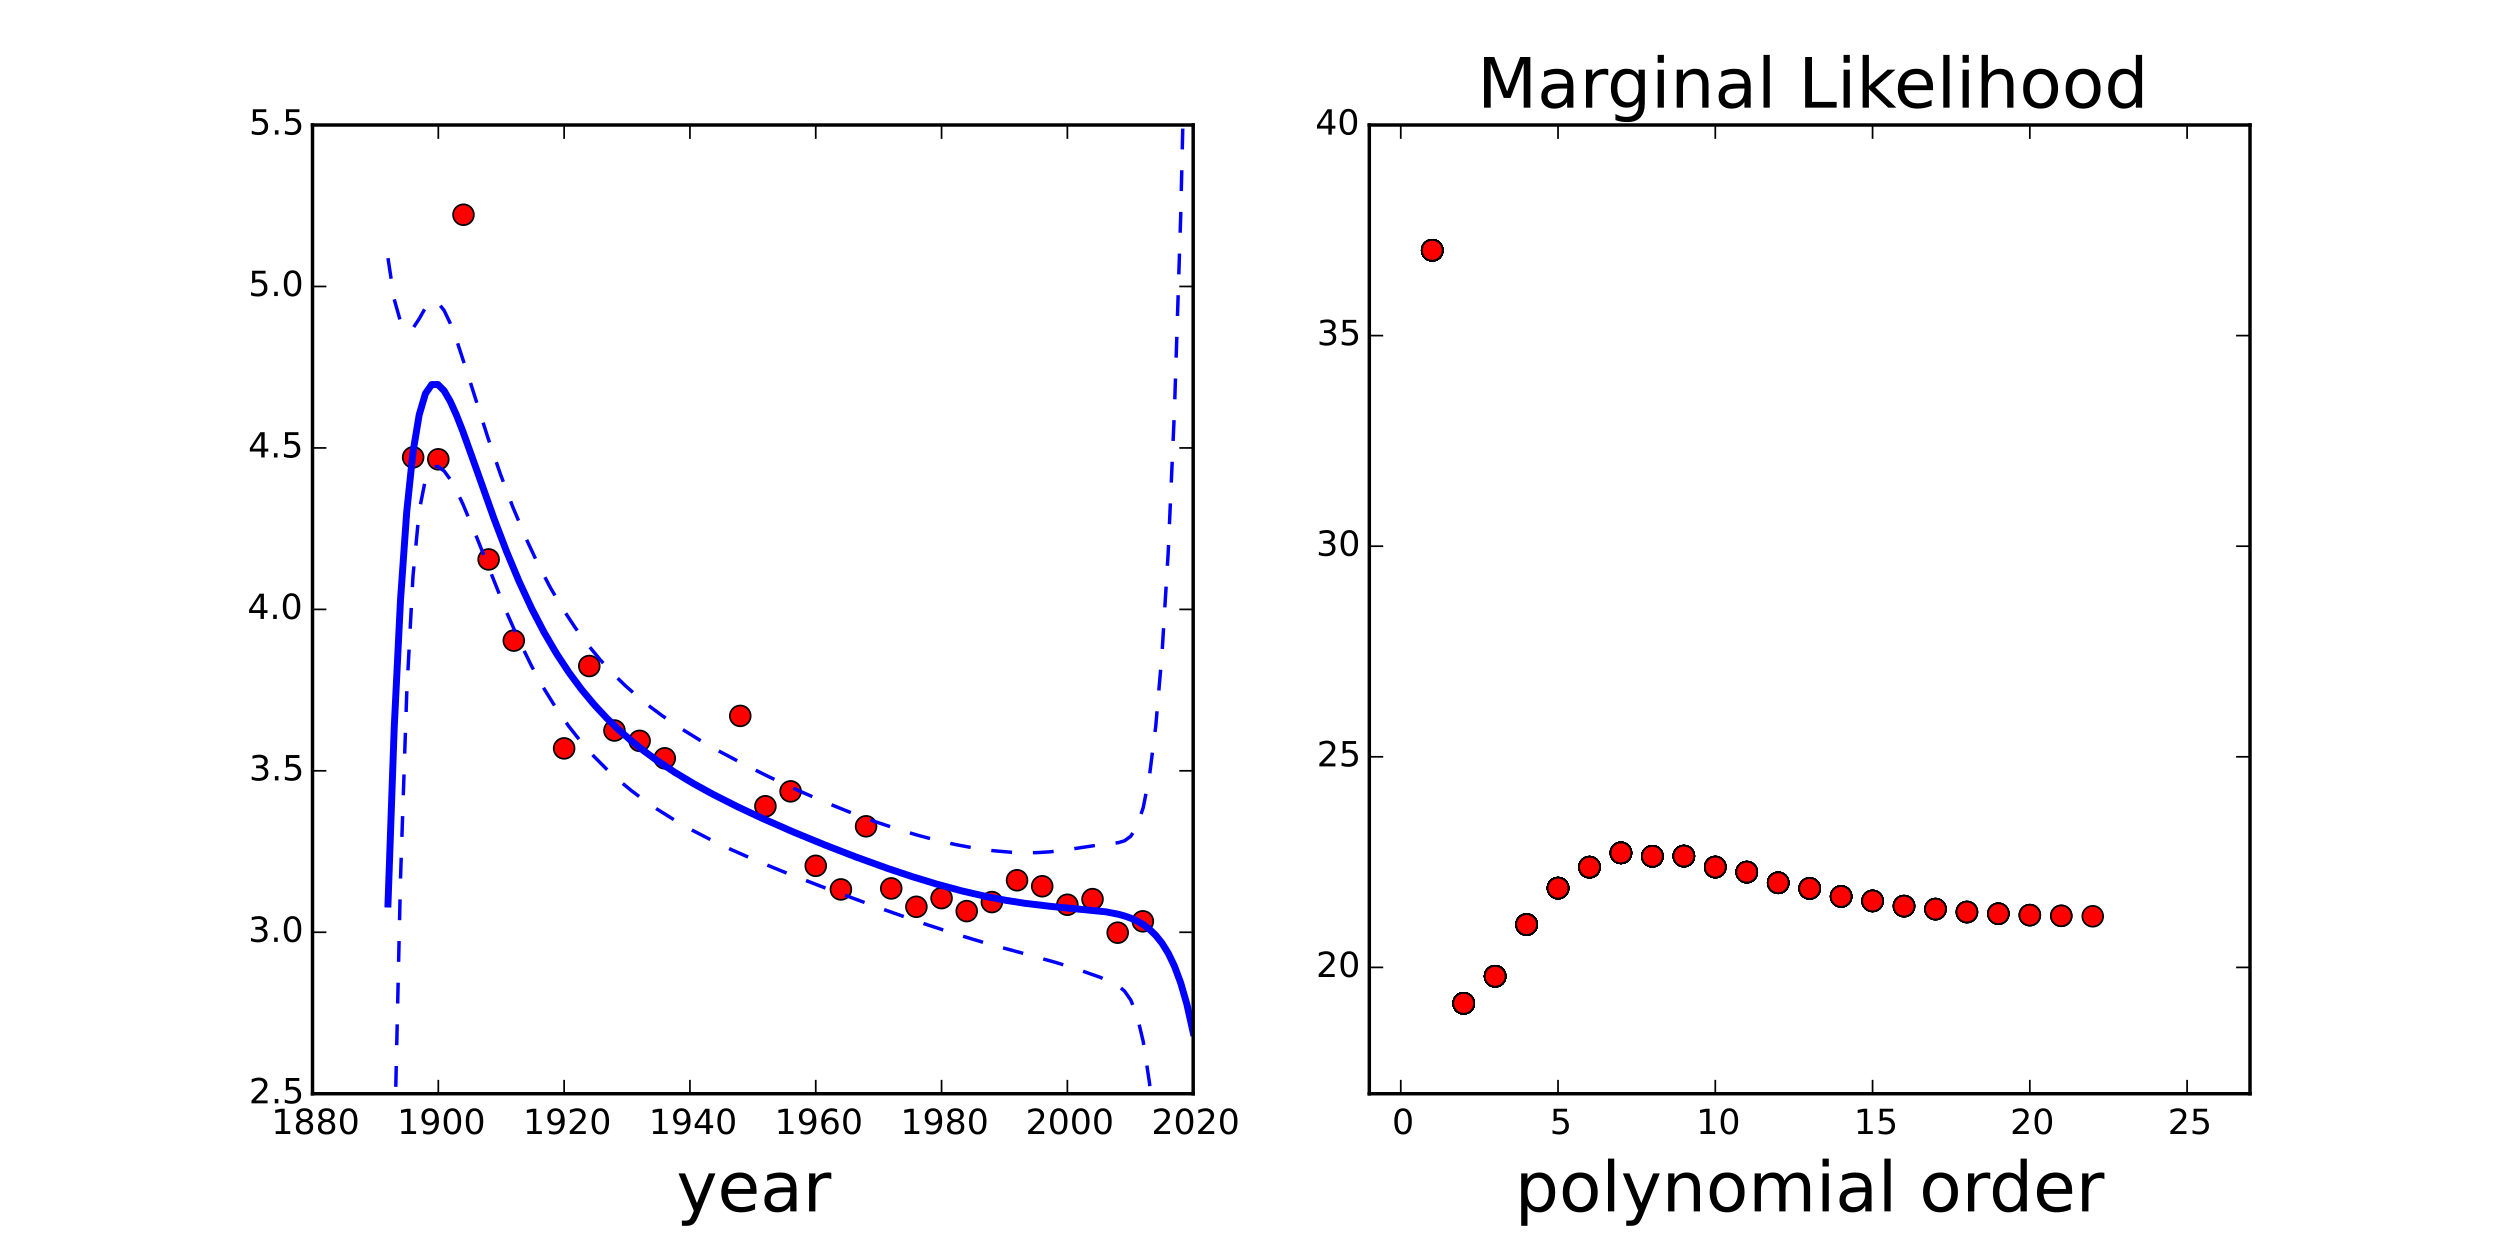 <?xml version="1.0" encoding="utf-8" standalone="no"?>
<!DOCTYPE svg PUBLIC "-//W3C//DTD SVG 1.1//EN"
  "http://www.w3.org/Graphics/SVG/1.1/DTD/svg11.dtd">
<!-- Created with matplotlib (http://matplotlib.org/) -->
<svg height="360pt" version="1.1" viewBox="0 0 720 360" width="720pt" xmlns="http://www.w3.org/2000/svg" xmlns:xlink="http://www.w3.org/1999/xlink">
 <defs>
  <style type="text/css">
*{stroke-linecap:butt;stroke-linejoin:round;}
  </style>
 </defs>
 <g id="figure_1">
  <g id="patch_1">
   <path d="
M0 360
L720 360
L720 0
L0 0
z
" style="fill:#ffffff;"/>
  </g>
  <g id="axes_1">
   <g id="patch_2">
    <path d="
M90 315
L343.636 315
L343.636 36
L90 36
z
" style="fill:#ffffff;"/>
   </g>
   <g id="line2d_1">
    <defs>
     <path d="
M0 3
C0.796 3 1.559 2.684 2.121 2.121
C2.684 1.559 3 0.796 3 0
C3 -0.796 2.684 -1.559 2.121 -2.121
C1.559 -2.684 0.796 -3 0 -3
C-0.796 -3 -1.559 -2.684 -2.121 -2.121
C-2.684 -1.559 -3 -0.796 -3 0
C-3 0.796 -2.684 1.559 -2.121 2.121
C-1.559 2.684 -0.796 3 0 3
z
" id="m231f9b0f49" style="stroke:#000000;stroke-width:0.5;"/>
    </defs>
    <g clip-path="url(#p4bbcf401cb)">
     <use style="fill:#ff0000;stroke:#000000;stroke-width:0.5;" x="118.987" xlink:href="#m231f9b0f49" y="131.713"/>
     <use style="fill:#ff0000;stroke:#000000;stroke-width:0.5;" x="126.234" xlink:href="#m231f9b0f49" y="132.28"/>
     <use style="fill:#ff0000;stroke:#000000;stroke-width:0.5;" x="133.481" xlink:href="#m231f9b0f49" y="61.846"/>
     <use style="fill:#ff0000;stroke:#000000;stroke-width:0.5;" x="140.727" xlink:href="#m231f9b0f49" y="161.115"/>
     <use style="fill:#ff0000;stroke:#000000;stroke-width:0.5;" x="147.974" xlink:href="#m231f9b0f49" y="184.492"/>
     <use style="fill:#ff0000;stroke:#000000;stroke-width:0.5;" x="162.468" xlink:href="#m231f9b0f49" y="215.535"/>
     <use style="fill:#ff0000;stroke:#000000;stroke-width:0.5;" x="169.714" xlink:href="#m231f9b0f49" y="191.817"/>
     <use style="fill:#ff0000;stroke:#000000;stroke-width:0.5;" x="176.961" xlink:href="#m231f9b0f49" y="210.39"/>
     <use style="fill:#ff0000;stroke:#000000;stroke-width:0.5;" x="184.208" xlink:href="#m231f9b0f49" y="213.366"/>
     <use style="fill:#ff0000;stroke:#000000;stroke-width:0.5;" x="191.455" xlink:href="#m231f9b0f49" y="218.391"/>
     <use style="fill:#ff0000;stroke:#000000;stroke-width:0.5;" x="213.195" xlink:href="#m231f9b0f49" y="206.18"/>
     <use style="fill:#ff0000;stroke:#000000;stroke-width:0.5;" x="220.442" xlink:href="#m231f9b0f49" y="232.203"/>
     <use style="fill:#ff0000;stroke:#000000;stroke-width:0.5;" x="227.688" xlink:href="#m231f9b0f49" y="227.912"/>
     <use style="fill:#ff0000;stroke:#000000;stroke-width:0.5;" x="234.935" xlink:href="#m231f9b0f49" y="249.358"/>
     <use style="fill:#ff0000;stroke:#000000;stroke-width:0.5;" x="242.182" xlink:href="#m231f9b0f49" y="256.154"/>
     <use style="fill:#ff0000;stroke:#000000;stroke-width:0.5;" x="249.429" xlink:href="#m231f9b0f49" y="237.978"/>
     <use style="fill:#ff0000;stroke:#000000;stroke-width:0.5;" x="256.675" xlink:href="#m231f9b0f49" y="255.867"/>
     <use style="fill:#ff0000;stroke:#000000;stroke-width:0.5;" x="263.922" xlink:href="#m231f9b0f49" y="261.157"/>
     <use style="fill:#ff0000;stroke:#000000;stroke-width:0.5;" x="271.169" xlink:href="#m231f9b0f49" y="258.659"/>
     <use style="fill:#ff0000;stroke:#000000;stroke-width:0.5;" x="278.416" xlink:href="#m231f9b0f49" y="262.406"/>
     <use style="fill:#ff0000;stroke:#000000;stroke-width:0.5;" x="285.662" xlink:href="#m231f9b0f49" y="259.798"/>
     <use style="fill:#ff0000;stroke:#000000;stroke-width:0.5;" x="292.909" xlink:href="#m231f9b0f49" y="253.516"/>
     <use style="fill:#ff0000;stroke:#000000;stroke-width:0.5;" x="300.156" xlink:href="#m231f9b0f49" y="255.243"/>
     <use style="fill:#ff0000;stroke:#000000;stroke-width:0.5;" x="307.403" xlink:href="#m231f9b0f49" y="260.569"/>
     <use style="fill:#ff0000;stroke:#000000;stroke-width:0.5;" x="314.649" xlink:href="#m231f9b0f49" y="258.953"/>
     <use style="fill:#ff0000;stroke:#000000;stroke-width:0.5;" x="321.896" xlink:href="#m231f9b0f49" y="268.614"/>
     <use style="fill:#ff0000;stroke:#000000;stroke-width:0.5;" x="329.143" xlink:href="#m231f9b0f49" y="265.345"/>
    </g>
   </g>
   <g id="line2d_2">
    <path clip-path="url(#p4bbcf401cb)" d="
M111.74 260.365
L113.538 209.476
L115.336 172.967
L117.133 147.454
L118.931 130.302
L120.728 119.464
L122.526 113.357
L124.324 110.759
L126.121 110.73
L127.919 112.552
L129.717 115.675
L131.514 119.685
L133.312 124.269
L136.907 134.28
L142.3 149.442
L145.895 158.853
L149.491 167.452
L153.086 175.191
L156.681 182.099
L160.277 188.241
L163.872 193.697
L167.467 198.548
L171.063 202.874
L174.658 206.747
L178.253 210.233
L181.848 213.389
L185.444 216.264
L189.039 218.901
L194.432 222.492
L199.825 225.732
L205.218 228.702
L212.408 232.344
L219.599 235.717
L228.587 239.656
L237.575 243.354
L246.564 246.833
L255.552 250.08
L262.742 252.48
L269.933 254.67
L277.124 256.611
L284.314 258.265
L289.707 259.296
L295.1 260.143
L302.291 261.002
L318.469 262.603
L322.065 263.299
L323.862 263.792
L325.66 264.424
L327.458 265.237
L329.255 266.284
L331.053 267.634
L332.85 269.374
L334.648 271.619
L336.446 274.514
L338.243 278.249
L340.041 283.072
L341.839 289.303
L343.636 297.36
L343.636 297.36" style="fill:none;stroke:#0000ff;stroke-linecap:square;stroke-width:2;"/>
   </g>
   <g id="line2d_3">
    <path clip-path="url(#p4bbcf401cb)" d="
M111.74 74.345
L113.538 86.199
L115.336 92.597
L117.133 95.093
L118.931 94.542
L120.728 91.814
L122.526 88.633
L124.324 86.833
L126.121 87.154
L127.919 89.439
L129.717 93.215
L131.514 97.991
L135.11 109.032
L140.503 126.02
L144.098 136.493
L147.693 146.029
L151.288 154.62
L154.884 162.318
L158.479 169.194
L162.074 175.325
L165.67 180.789
L169.265 185.662
L172.86 190.016
L176.455 193.921
L180.051 197.438
L183.646 200.626
L187.241 203.535
L190.837 206.212
L196.23 209.873
L201.622 213.205
L207.015 216.288
L214.206 220.114
L221.397 223.691
L230.385 227.878
L237.575 231.007
L244.766 233.924
L251.957 236.603
L259.147 239.009
L264.54 240.617
L269.933 242.039
L275.326 243.261
L280.719 244.261
L286.112 245.011
L291.505 245.473
L295.1 245.595
L298.695 245.553
L302.291 245.334
L305.886 244.944
L311.279 244.121
L316.672 243.311
L322.065 242.693
L323.862 242.15
L325.66 240.842
L327.458 237.991
L329.255 232.562
L331.053 223.393
L332.85 209.204
L334.648 188.44
L336.446 159.036
L338.243 118.203
L340.041 62.183
L341.531 -1
L341.531 -1" style="fill:none;stroke:#0000ff;stroke-dasharray:6,6;stroke-dashoffset:0.0;"/>
   </g>
   <g id="line2d_4">
    <path clip-path="url(#p4bbcf401cb)" d="
M113.091 361
L113.538 332.752
L115.336 253.338
L117.133 199.816
L118.931 166.062
L120.728 147.115
L122.526 138.081
L124.324 134.685
L126.121 134.306
L127.919 135.664
L129.717 138.136
L131.514 141.38
L133.312 145.173
L136.907 153.778
L145.895 176.326
L149.491 184.463
L153.086 191.805
L156.681 198.344
L160.277 204.134
L163.872 209.257
L167.467 213.801
L171.063 217.848
L174.658 221.474
L178.253 224.742
L181.848 227.708
L185.444 230.415
L189.039 232.903
L194.432 236.29
L199.825 239.339
L205.218 242.12
L210.611 244.688
L217.801 247.86
L226.789 251.54
L237.575 255.701
L253.754 261.67
L266.338 266.094
L275.326 269.042
L284.314 271.738
L295.1 274.69
L304.088 277.193
L309.481 278.879
L316.672 281.395
L320.267 282.885
L322.065 283.905
L323.862 285.434
L325.66 288.007
L327.458 292.483
L329.255 300.006
L331.053 311.875
L332.85 329.544
L334.648 354.798
L334.965 361
L334.965 361" style="fill:none;stroke:#0000ff;stroke-dasharray:6,6;stroke-dashoffset:0.0;"/>
   </g>
   <g id="patch_3">
    <path d="
M90 315
L90 36" style="fill:none;stroke:#000000;stroke-linecap:square;stroke-linejoin:miter;"/>
   </g>
   <g id="patch_4">
    <path d="
M90 36
L343.636 36" style="fill:none;stroke:#000000;stroke-linecap:square;stroke-linejoin:miter;"/>
   </g>
   <g id="patch_5">
    <path d="
M90 315
L343.636 315" style="fill:none;stroke:#000000;stroke-linecap:square;stroke-linejoin:miter;"/>
   </g>
   <g id="patch_6">
    <path d="
M343.636 315
L343.636 36" style="fill:none;stroke:#000000;stroke-linecap:square;stroke-linejoin:miter;"/>
   </g>
   <g id="matplotlib.axis_1">
    <g id="xtick_1">
     <g id="line2d_5">
      <defs>
       <path d="
M0 0
L0 -4" id="mc7db9fdffb" style="stroke:#000000;stroke-width:0.5;"/>
      </defs>
      <g>
       <use style="stroke:#000000;stroke-width:0.5;" x="90.0" xlink:href="#mc7db9fdffb" y="315.0"/>
      </g>
     </g>
     <g id="line2d_6">
      <defs>
       <path d="
M0 0
L0 4" id="m5a7d422ac3" style="stroke:#000000;stroke-width:0.5;"/>
      </defs>
      <g>
       <use style="stroke:#000000;stroke-width:0.5;" x="90.0" xlink:href="#m5a7d422ac3" y="36.0"/>
      </g>
     </g>
     <g id="text_1">
      <!-- 1880 -->
      <defs>
       <path d="
M31.781 66.406
Q24.172 66.406 20.328 58.906
Q16.5 51.422 16.5 36.375
Q16.5 21.391 20.328 13.891
Q24.172 6.391 31.781 6.391
Q39.453 6.391 43.281 13.891
Q47.125 21.391 47.125 36.375
Q47.125 51.422 43.281 58.906
Q39.453 66.406 31.781 66.406
M31.781 74.219
Q44.047 74.219 50.516 64.516
Q56.984 54.828 56.984 36.375
Q56.984 17.969 50.516 8.266
Q44.047 -1.422 31.781 -1.422
Q19.531 -1.422 13.062 8.266
Q6.594 17.969 6.594 36.375
Q6.594 54.828 13.062 64.516
Q19.531 74.219 31.781 74.219" id="BitstreamVeraSans-Roman-30"/>
       <path d="
M12.406 8.297
L28.516 8.297
L28.516 63.922
L10.984 60.406
L10.984 69.391
L28.422 72.906
L38.281 72.906
L38.281 8.297
L54.391 8.297
L54.391 0
L12.406 0
z
" id="BitstreamVeraSans-Roman-31"/>
       <path d="
M31.781 34.625
Q24.75 34.625 20.719 30.859
Q16.703 27.094 16.703 20.516
Q16.703 13.922 20.719 10.156
Q24.75 6.391 31.781 6.391
Q38.812 6.391 42.859 10.172
Q46.922 13.969 46.922 20.516
Q46.922 27.094 42.891 30.859
Q38.875 34.625 31.781 34.625
M21.922 38.812
Q15.578 40.375 12.031 44.719
Q8.5 49.078 8.5 55.328
Q8.5 64.062 14.719 69.141
Q20.953 74.219 31.781 74.219
Q42.672 74.219 48.875 69.141
Q55.078 64.062 55.078 55.328
Q55.078 49.078 51.531 44.719
Q48 40.375 41.703 38.812
Q48.828 37.156 52.797 32.312
Q56.781 27.484 56.781 20.516
Q56.781 9.906 50.312 4.234
Q43.844 -1.422 31.781 -1.422
Q19.734 -1.422 13.25 4.234
Q6.781 9.906 6.781 20.516
Q6.781 27.484 10.781 32.312
Q14.797 37.156 21.922 38.812
M18.312 54.391
Q18.312 48.734 21.844 45.562
Q25.391 42.391 31.781 42.391
Q38.141 42.391 41.719 45.562
Q45.312 48.734 45.312 54.391
Q45.312 60.062 41.719 63.234
Q38.141 66.406 31.781 66.406
Q25.391 66.406 21.844 63.234
Q18.312 60.062 18.312 54.391" id="BitstreamVeraSans-Roman-38"/>
      </defs>
      <g transform="translate(78.156 326.598)scale(0.1 -0.1)">
       <use xlink:href="#BitstreamVeraSans-Roman-31"/>
       <use x="63.623" xlink:href="#BitstreamVeraSans-Roman-38"/>
       <use x="127.246" xlink:href="#BitstreamVeraSans-Roman-38"/>
       <use x="190.869" xlink:href="#BitstreamVeraSans-Roman-30"/>
      </g>
     </g>
    </g>
    <g id="xtick_2">
     <g id="line2d_7">
      <g>
       <use style="stroke:#000000;stroke-width:0.5;" x="126.234" xlink:href="#mc7db9fdffb" y="315.0"/>
      </g>
     </g>
     <g id="line2d_8">
      <g>
       <use style="stroke:#000000;stroke-width:0.5;" x="126.234" xlink:href="#m5a7d422ac3" y="36.0"/>
      </g>
     </g>
     <g id="text_2">
      <!-- 1900 -->
      <defs>
       <path d="
M10.984 1.516
L10.984 10.5
Q14.703 8.734 18.5 7.812
Q22.312 6.891 25.984 6.891
Q35.75 6.891 40.891 13.453
Q46.047 20.016 46.781 33.406
Q43.953 29.203 39.594 26.953
Q35.25 24.703 29.984 24.703
Q19.047 24.703 12.672 31.312
Q6.297 37.938 6.297 49.422
Q6.297 60.641 12.938 67.422
Q19.578 74.219 30.609 74.219
Q43.266 74.219 49.922 64.516
Q56.594 54.828 56.594 36.375
Q56.594 19.141 48.406 8.859
Q40.234 -1.422 26.422 -1.422
Q22.703 -1.422 18.891 -0.688
Q15.094 0.047 10.984 1.516
M30.609 32.422
Q37.25 32.422 41.125 36.953
Q45.016 41.5 45.016 49.422
Q45.016 57.281 41.125 61.844
Q37.25 66.406 30.609 66.406
Q23.969 66.406 20.094 61.844
Q16.219 57.281 16.219 49.422
Q16.219 41.5 20.094 36.953
Q23.969 32.422 30.609 32.422" id="BitstreamVeraSans-Roman-39"/>
      </defs>
      <g transform="translate(114.39 326.598)scale(0.1 -0.1)">
       <use xlink:href="#BitstreamVeraSans-Roman-31"/>
       <use x="63.623" xlink:href="#BitstreamVeraSans-Roman-39"/>
       <use x="127.246" xlink:href="#BitstreamVeraSans-Roman-30"/>
       <use x="190.869" xlink:href="#BitstreamVeraSans-Roman-30"/>
      </g>
     </g>
    </g>
    <g id="xtick_3">
     <g id="line2d_9">
      <g>
       <use style="stroke:#000000;stroke-width:0.5;" x="162.468" xlink:href="#mc7db9fdffb" y="315.0"/>
      </g>
     </g>
     <g id="line2d_10">
      <g>
       <use style="stroke:#000000;stroke-width:0.5;" x="162.468" xlink:href="#m5a7d422ac3" y="36.0"/>
      </g>
     </g>
     <g id="text_3">
      <!-- 1920 -->
      <defs>
       <path d="
M19.188 8.297
L53.609 8.297
L53.609 0
L7.328 0
L7.328 8.297
Q12.938 14.109 22.625 23.891
Q32.328 33.688 34.812 36.531
Q39.547 41.844 41.422 45.531
Q43.312 49.219 43.312 52.781
Q43.312 58.594 39.234 62.25
Q35.156 65.922 28.609 65.922
Q23.969 65.922 18.812 64.312
Q13.672 62.703 7.812 59.422
L7.812 69.391
Q13.766 71.781 18.938 73
Q24.125 74.219 28.422 74.219
Q39.75 74.219 46.484 68.547
Q53.219 62.891 53.219 53.422
Q53.219 48.922 51.531 44.891
Q49.859 40.875 45.406 35.406
Q44.188 33.984 37.641 27.219
Q31.109 20.453 19.188 8.297" id="BitstreamVeraSans-Roman-32"/>
      </defs>
      <g transform="translate(150.624 326.598)scale(0.1 -0.1)">
       <use xlink:href="#BitstreamVeraSans-Roman-31"/>
       <use x="63.623" xlink:href="#BitstreamVeraSans-Roman-39"/>
       <use x="127.246" xlink:href="#BitstreamVeraSans-Roman-32"/>
       <use x="190.869" xlink:href="#BitstreamVeraSans-Roman-30"/>
      </g>
     </g>
    </g>
    <g id="xtick_4">
     <g id="line2d_11">
      <g>
       <use style="stroke:#000000;stroke-width:0.5;" x="198.701" xlink:href="#mc7db9fdffb" y="315.0"/>
      </g>
     </g>
     <g id="line2d_12">
      <g>
       <use style="stroke:#000000;stroke-width:0.5;" x="198.701" xlink:href="#m5a7d422ac3" y="36.0"/>
      </g>
     </g>
     <g id="text_4">
      <!-- 1940 -->
      <defs>
       <path d="
M37.797 64.312
L12.891 25.391
L37.797 25.391
z

M35.203 72.906
L47.609 72.906
L47.609 25.391
L58.016 25.391
L58.016 17.188
L47.609 17.188
L47.609 0
L37.797 0
L37.797 17.188
L4.891 17.188
L4.891 26.703
z
" id="BitstreamVeraSans-Roman-34"/>
      </defs>
      <g transform="translate(186.858 326.598)scale(0.1 -0.1)">
       <use xlink:href="#BitstreamVeraSans-Roman-31"/>
       <use x="63.623" xlink:href="#BitstreamVeraSans-Roman-39"/>
       <use x="127.246" xlink:href="#BitstreamVeraSans-Roman-34"/>
       <use x="190.869" xlink:href="#BitstreamVeraSans-Roman-30"/>
      </g>
     </g>
    </g>
    <g id="xtick_5">
     <g id="line2d_13">
      <g>
       <use style="stroke:#000000;stroke-width:0.5;" x="234.935" xlink:href="#mc7db9fdffb" y="315.0"/>
      </g>
     </g>
     <g id="line2d_14">
      <g>
       <use style="stroke:#000000;stroke-width:0.5;" x="234.935" xlink:href="#m5a7d422ac3" y="36.0"/>
      </g>
     </g>
     <g id="text_5">
      <!-- 1960 -->
      <defs>
       <path d="
M33.016 40.375
Q26.375 40.375 22.484 35.828
Q18.609 31.297 18.609 23.391
Q18.609 15.531 22.484 10.953
Q26.375 6.391 33.016 6.391
Q39.656 6.391 43.531 10.953
Q47.406 15.531 47.406 23.391
Q47.406 31.297 43.531 35.828
Q39.656 40.375 33.016 40.375
M52.594 71.297
L52.594 62.312
Q48.875 64.062 45.094 64.984
Q41.312 65.922 37.594 65.922
Q27.828 65.922 22.672 59.328
Q17.531 52.734 16.797 39.406
Q19.672 43.656 24.016 45.922
Q28.375 48.188 33.594 48.188
Q44.578 48.188 50.953 41.516
Q57.328 34.859 57.328 23.391
Q57.328 12.156 50.688 5.359
Q44.047 -1.422 33.016 -1.422
Q20.359 -1.422 13.672 8.266
Q6.984 17.969 6.984 36.375
Q6.984 53.656 15.188 63.938
Q23.391 74.219 37.203 74.219
Q40.922 74.219 44.703 73.484
Q48.484 72.75 52.594 71.297" id="BitstreamVeraSans-Roman-36"/>
      </defs>
      <g transform="translate(223.091 326.598)scale(0.1 -0.1)">
       <use xlink:href="#BitstreamVeraSans-Roman-31"/>
       <use x="63.623" xlink:href="#BitstreamVeraSans-Roman-39"/>
       <use x="127.246" xlink:href="#BitstreamVeraSans-Roman-36"/>
       <use x="190.869" xlink:href="#BitstreamVeraSans-Roman-30"/>
      </g>
     </g>
    </g>
    <g id="xtick_6">
     <g id="line2d_15">
      <g>
       <use style="stroke:#000000;stroke-width:0.5;" x="271.169" xlink:href="#mc7db9fdffb" y="315.0"/>
      </g>
     </g>
     <g id="line2d_16">
      <g>
       <use style="stroke:#000000;stroke-width:0.5;" x="271.169" xlink:href="#m5a7d422ac3" y="36.0"/>
      </g>
     </g>
     <g id="text_6">
      <!-- 1980 -->
      <g transform="translate(259.325 326.598)scale(0.1 -0.1)">
       <use xlink:href="#BitstreamVeraSans-Roman-31"/>
       <use x="63.623" xlink:href="#BitstreamVeraSans-Roman-39"/>
       <use x="127.246" xlink:href="#BitstreamVeraSans-Roman-38"/>
       <use x="190.869" xlink:href="#BitstreamVeraSans-Roman-30"/>
      </g>
     </g>
    </g>
    <g id="xtick_7">
     <g id="line2d_17">
      <g>
       <use style="stroke:#000000;stroke-width:0.5;" x="307.403" xlink:href="#mc7db9fdffb" y="315.0"/>
      </g>
     </g>
     <g id="line2d_18">
      <g>
       <use style="stroke:#000000;stroke-width:0.5;" x="307.403" xlink:href="#m5a7d422ac3" y="36.0"/>
      </g>
     </g>
     <g id="text_7">
      <!-- 2000 -->
      <g transform="translate(295.376 326.598)scale(0.1 -0.1)">
       <use xlink:href="#BitstreamVeraSans-Roman-32"/>
       <use x="63.623" xlink:href="#BitstreamVeraSans-Roman-30"/>
       <use x="127.246" xlink:href="#BitstreamVeraSans-Roman-30"/>
       <use x="190.869" xlink:href="#BitstreamVeraSans-Roman-30"/>
      </g>
     </g>
    </g>
    <g id="xtick_8">
     <g id="line2d_19">
      <g>
       <use style="stroke:#000000;stroke-width:0.5;" x="343.636" xlink:href="#mc7db9fdffb" y="315.0"/>
      </g>
     </g>
     <g id="line2d_20">
      <g>
       <use style="stroke:#000000;stroke-width:0.5;" x="343.636" xlink:href="#m5a7d422ac3" y="36.0"/>
      </g>
     </g>
     <g id="text_8">
      <!-- 2020 -->
      <g transform="translate(331.61 326.598)scale(0.1 -0.1)">
       <use xlink:href="#BitstreamVeraSans-Roman-32"/>
       <use x="63.623" xlink:href="#BitstreamVeraSans-Roman-30"/>
       <use x="127.246" xlink:href="#BitstreamVeraSans-Roman-32"/>
       <use x="190.869" xlink:href="#BitstreamVeraSans-Roman-30"/>
      </g>
     </g>
    </g>
    <g id="text_9">
     <!-- year -->
     <defs>
      <path d="
M34.281 27.484
Q23.391 27.484 19.188 25
Q14.984 22.516 14.984 16.5
Q14.984 11.719 18.141 8.906
Q21.297 6.109 26.703 6.109
Q34.188 6.109 38.703 11.406
Q43.219 16.703 43.219 25.484
L43.219 27.484
z

M52.203 31.203
L52.203 0
L43.219 0
L43.219 8.297
Q40.141 3.328 35.547 0.953
Q30.953 -1.422 24.312 -1.422
Q15.922 -1.422 10.953 3.297
Q6 8.016 6 15.922
Q6 25.141 12.172 29.828
Q18.359 34.516 30.609 34.516
L43.219 34.516
L43.219 35.406
Q43.219 41.609 39.141 45
Q35.062 48.391 27.688 48.391
Q23 48.391 18.547 47.266
Q14.109 46.141 10.016 43.891
L10.016 52.203
Q14.938 54.109 19.578 55.047
Q24.219 56 28.609 56
Q40.484 56 46.344 49.844
Q52.203 43.703 52.203 31.203" id="BitstreamVeraSans-Roman-61"/>
      <path d="
M41.109 46.297
Q39.594 47.172 37.812 47.578
Q36.031 48 33.891 48
Q26.266 48 22.188 43.047
Q18.109 38.094 18.109 28.812
L18.109 0
L9.078 0
L9.078 54.688
L18.109 54.688
L18.109 46.188
Q20.953 51.172 25.484 53.578
Q30.031 56 36.531 56
Q37.453 56 38.578 55.875
Q39.703 55.766 41.062 55.516
z
" id="BitstreamVeraSans-Roman-72"/>
      <path d="
M56.203 29.594
L56.203 25.203
L14.891 25.203
Q15.484 15.922 20.484 11.062
Q25.484 6.203 34.422 6.203
Q39.594 6.203 44.453 7.469
Q49.312 8.734 54.109 11.281
L54.109 2.781
Q49.266 0.734 44.188 -0.344
Q39.109 -1.422 33.891 -1.422
Q20.797 -1.422 13.156 6.188
Q5.516 13.812 5.516 26.812
Q5.516 40.234 12.766 48.109
Q20.016 56 32.328 56
Q43.359 56 49.781 48.891
Q56.203 41.797 56.203 29.594
M47.219 32.234
Q47.125 39.594 43.094 43.984
Q39.062 48.391 32.422 48.391
Q24.906 48.391 20.391 44.141
Q15.875 39.891 15.188 32.172
z
" id="BitstreamVeraSans-Roman-65"/>
      <path d="
M32.172 -5.078
Q28.375 -14.844 24.75 -17.812
Q21.141 -20.797 15.094 -20.797
L7.906 -20.797
L7.906 -13.281
L13.188 -13.281
Q16.891 -13.281 18.938 -11.516
Q21 -9.766 23.484 -3.219
L25.094 0.875
L2.984 54.688
L12.5 54.688
L29.594 11.922
L46.688 54.688
L56.203 54.688
z
" id="BitstreamVeraSans-Roman-79"/>
     </defs>
     <g transform="translate(194.806 348.875)scale(0.2 -0.2)">
      <use xlink:href="#BitstreamVeraSans-Roman-79"/>
      <use x="59.18" xlink:href="#BitstreamVeraSans-Roman-65"/>
      <use x="120.703" xlink:href="#BitstreamVeraSans-Roman-61"/>
      <use x="181.982" xlink:href="#BitstreamVeraSans-Roman-72"/>
     </g>
    </g>
   </g>
   <g id="matplotlib.axis_2">
    <g id="ytick_1">
     <g id="line2d_21">
      <defs>
       <path d="
M0 0
L4 0" id="md7965d1ba0" style="stroke:#000000;stroke-width:0.5;"/>
      </defs>
      <g>
       <use style="stroke:#000000;stroke-width:0.5;" x="90.0" xlink:href="#md7965d1ba0" y="315.0"/>
      </g>
     </g>
     <g id="line2d_22">
      <defs>
       <path d="
M0 0
L-4 0" id="md9a1c1a7cd" style="stroke:#000000;stroke-width:0.5;"/>
      </defs>
      <g>
       <use style="stroke:#000000;stroke-width:0.5;" x="343.636" xlink:href="#md9a1c1a7cd" y="315.0"/>
      </g>
     </g>
     <g id="text_10">
      <!-- 2.5 -->
      <defs>
       <path d="
M10.797 72.906
L49.516 72.906
L49.516 64.594
L19.828 64.594
L19.828 46.734
Q21.969 47.469 24.109 47.828
Q26.266 48.188 28.422 48.188
Q40.625 48.188 47.75 41.5
Q54.891 34.812 54.891 23.391
Q54.891 11.625 47.562 5.094
Q40.234 -1.422 26.906 -1.422
Q22.312 -1.422 17.547 -0.641
Q12.797 0.141 7.719 1.703
L7.719 11.625
Q12.109 9.234 16.797 8.062
Q21.484 6.891 26.703 6.891
Q35.156 6.891 40.078 11.328
Q45.016 15.766 45.016 23.391
Q45.016 31 40.078 35.438
Q35.156 39.891 26.703 39.891
Q22.75 39.891 18.812 39.016
Q14.891 38.141 10.797 36.281
z
" id="BitstreamVeraSans-Roman-35"/>
       <path d="
M10.688 12.406
L21 12.406
L21 0
L10.688 0
z
" id="BitstreamVeraSans-Roman-2e"/>
      </defs>
      <g transform="translate(71.703 317.759)scale(0.1 -0.1)">
       <use xlink:href="#BitstreamVeraSans-Roman-32"/>
       <use x="63.623" xlink:href="#BitstreamVeraSans-Roman-2e"/>
       <use x="95.41" xlink:href="#BitstreamVeraSans-Roman-35"/>
      </g>
     </g>
    </g>
    <g id="ytick_2">
     <g id="line2d_23">
      <g>
       <use style="stroke:#000000;stroke-width:0.5;" x="90.0" xlink:href="#md7965d1ba0" y="268.5"/>
      </g>
     </g>
     <g id="line2d_24">
      <g>
       <use style="stroke:#000000;stroke-width:0.5;" x="343.636" xlink:href="#md9a1c1a7cd" y="268.5"/>
      </g>
     </g>
     <g id="text_11">
      <!-- 3.0 -->
      <defs>
       <path d="
M40.578 39.312
Q47.656 37.797 51.625 33
Q55.609 28.219 55.609 21.188
Q55.609 10.406 48.188 4.484
Q40.766 -1.422 27.094 -1.422
Q22.516 -1.422 17.656 -0.516
Q12.797 0.391 7.625 2.203
L7.625 11.719
Q11.719 9.328 16.594 8.109
Q21.484 6.891 26.812 6.891
Q36.078 6.891 40.938 10.547
Q45.797 14.203 45.797 21.188
Q45.797 27.641 41.281 31.266
Q36.766 34.906 28.719 34.906
L20.219 34.906
L20.219 43.016
L29.109 43.016
Q36.375 43.016 40.234 45.922
Q44.094 48.828 44.094 54.297
Q44.094 59.906 40.109 62.906
Q36.141 65.922 28.719 65.922
Q24.656 65.922 20.016 65.031
Q15.375 64.156 9.812 62.312
L9.812 71.094
Q15.438 72.656 20.344 73.438
Q25.25 74.219 29.594 74.219
Q40.828 74.219 47.359 69.109
Q53.906 64.016 53.906 55.328
Q53.906 49.266 50.438 45.094
Q46.969 40.922 40.578 39.312" id="BitstreamVeraSans-Roman-33"/>
      </defs>
      <g transform="translate(71.523 271.259)scale(0.1 -0.1)">
       <use xlink:href="#BitstreamVeraSans-Roman-33"/>
       <use x="63.623" xlink:href="#BitstreamVeraSans-Roman-2e"/>
       <use x="95.41" xlink:href="#BitstreamVeraSans-Roman-30"/>
      </g>
     </g>
    </g>
    <g id="ytick_3">
     <g id="line2d_25">
      <g>
       <use style="stroke:#000000;stroke-width:0.5;" x="90.0" xlink:href="#md7965d1ba0" y="222.0"/>
      </g>
     </g>
     <g id="line2d_26">
      <g>
       <use style="stroke:#000000;stroke-width:0.5;" x="343.636" xlink:href="#md9a1c1a7cd" y="222.0"/>
      </g>
     </g>
     <g id="text_12">
      <!-- 3.5 -->
      <g transform="translate(71.733 224.759)scale(0.1 -0.1)">
       <use xlink:href="#BitstreamVeraSans-Roman-33"/>
       <use x="63.623" xlink:href="#BitstreamVeraSans-Roman-2e"/>
       <use x="95.41" xlink:href="#BitstreamVeraSans-Roman-35"/>
      </g>
     </g>
    </g>
    <g id="ytick_4">
     <g id="line2d_27">
      <g>
       <use style="stroke:#000000;stroke-width:0.5;" x="90.0" xlink:href="#md7965d1ba0" y="175.5"/>
      </g>
     </g>
     <g id="line2d_28">
      <g>
       <use style="stroke:#000000;stroke-width:0.5;" x="343.636" xlink:href="#md9a1c1a7cd" y="175.5"/>
      </g>
     </g>
     <g id="text_13">
      <!-- 4.0 -->
      <g transform="translate(71.25 178.259)scale(0.1 -0.1)">
       <use xlink:href="#BitstreamVeraSans-Roman-34"/>
       <use x="63.623" xlink:href="#BitstreamVeraSans-Roman-2e"/>
       <use x="95.41" xlink:href="#BitstreamVeraSans-Roman-30"/>
      </g>
     </g>
    </g>
    <g id="ytick_5">
     <g id="line2d_29">
      <g>
       <use style="stroke:#000000;stroke-width:0.5;" x="90.0" xlink:href="#md7965d1ba0" y="129.0"/>
      </g>
     </g>
     <g id="line2d_30">
      <g>
       <use style="stroke:#000000;stroke-width:0.5;" x="343.636" xlink:href="#md9a1c1a7cd" y="129.0"/>
      </g>
     </g>
     <g id="text_14">
      <!-- 4.5 -->
      <g transform="translate(71.459 131.759)scale(0.1 -0.1)">
       <use xlink:href="#BitstreamVeraSans-Roman-34"/>
       <use x="63.623" xlink:href="#BitstreamVeraSans-Roman-2e"/>
       <use x="95.41" xlink:href="#BitstreamVeraSans-Roman-35"/>
      </g>
     </g>
    </g>
    <g id="ytick_6">
     <g id="line2d_31">
      <g>
       <use style="stroke:#000000;stroke-width:0.5;" x="90.0" xlink:href="#md7965d1ba0" y="82.5"/>
      </g>
     </g>
     <g id="line2d_32">
      <g>
       <use style="stroke:#000000;stroke-width:0.5;" x="343.636" xlink:href="#md9a1c1a7cd" y="82.5"/>
      </g>
     </g>
     <g id="text_15">
      <!-- 5.0 -->
      <g transform="translate(71.533 85.259)scale(0.1 -0.1)">
       <use xlink:href="#BitstreamVeraSans-Roman-35"/>
       <use x="63.623" xlink:href="#BitstreamVeraSans-Roman-2e"/>
       <use x="95.41" xlink:href="#BitstreamVeraSans-Roman-30"/>
      </g>
     </g>
    </g>
    <g id="ytick_7">
     <g id="line2d_33">
      <g>
       <use style="stroke:#000000;stroke-width:0.5;" x="90.0" xlink:href="#md7965d1ba0" y="36.0"/>
      </g>
     </g>
     <g id="line2d_34">
      <g>
       <use style="stroke:#000000;stroke-width:0.5;" x="343.636" xlink:href="#md9a1c1a7cd" y="36.0"/>
      </g>
     </g>
     <g id="text_16">
      <!-- 5.5 -->
      <g transform="translate(71.742 38.759)scale(0.1 -0.1)">
       <use xlink:href="#BitstreamVeraSans-Roman-35"/>
       <use x="63.623" xlink:href="#BitstreamVeraSans-Roman-2e"/>
       <use x="95.41" xlink:href="#BitstreamVeraSans-Roman-35"/>
      </g>
     </g>
    </g>
   </g>
  </g>
  <g id="axes_2">
   <g id="patch_7">
    <path d="
M394.364 315
L648 315
L648 36
L394.364 36
z
" style="fill:#ffffff;"/>
   </g>
   <g id="line2d_35">
    <g clip-path="url(#p447f0539f8)">
     <use style="fill:#ff0000;stroke:#000000;stroke-width:0.5;" x="403.422" xlink:href="#m231f9b0f49" y="-1595.775"/>
    </g>
   </g>
   <g id="line2d_36">
    <g clip-path="url(#p447f0539f8)">
     <use style="fill:#ff0000;stroke:#000000;stroke-width:0.5;" x="403.422" xlink:href="#m231f9b0f49" y="-1595.775"/>
     <use style="fill:#ff0000;stroke:#000000;stroke-width:0.5;" x="412.084" xlink:href="#m231f9b0f49" y="-1.0"/>
     <use style="fill:#ff0000;stroke:#000000;stroke-width:0.5;" x="412.481" xlink:href="#m231f9b0f49" y="72.083"/>
    </g>
   </g>
   <g id="line2d_37">
    <g clip-path="url(#p447f0539f8)">
     <use style="fill:#ff0000;stroke:#000000;stroke-width:0.5;" x="403.422" xlink:href="#m231f9b0f49" y="-1595.775"/>
     <use style="fill:#ff0000;stroke:#000000;stroke-width:0.5;" x="412.084" xlink:href="#m231f9b0f49" y="-1.0"/>
     <use style="fill:#ff0000;stroke:#000000;stroke-width:0.5;" x="412.481" xlink:href="#m231f9b0f49" y="72.083"/>
     <use style="fill:#ff0000;stroke:#000000;stroke-width:0.5;" x="421.539" xlink:href="#m231f9b0f49" y="288.954"/>
    </g>
   </g>
   <g id="line2d_38">
    <g clip-path="url(#p447f0539f8)">
     <use style="fill:#ff0000;stroke:#000000;stroke-width:0.5;" x="403.422" xlink:href="#m231f9b0f49" y="-1595.775"/>
     <use style="fill:#ff0000;stroke:#000000;stroke-width:0.5;" x="412.084" xlink:href="#m231f9b0f49" y="-1.0"/>
     <use style="fill:#ff0000;stroke:#000000;stroke-width:0.5;" x="412.481" xlink:href="#m231f9b0f49" y="72.083"/>
     <use style="fill:#ff0000;stroke:#000000;stroke-width:0.5;" x="421.539" xlink:href="#m231f9b0f49" y="288.954"/>
     <use style="fill:#ff0000;stroke:#000000;stroke-width:0.5;" x="430.597" xlink:href="#m231f9b0f49" y="281.17"/>
    </g>
   </g>
   <g id="line2d_39">
    <g clip-path="url(#p447f0539f8)">
     <use style="fill:#ff0000;stroke:#000000;stroke-width:0.5;" x="403.422" xlink:href="#m231f9b0f49" y="-1595.775"/>
     <use style="fill:#ff0000;stroke:#000000;stroke-width:0.5;" x="412.084" xlink:href="#m231f9b0f49" y="-1.0"/>
     <use style="fill:#ff0000;stroke:#000000;stroke-width:0.5;" x="412.481" xlink:href="#m231f9b0f49" y="72.083"/>
     <use style="fill:#ff0000;stroke:#000000;stroke-width:0.5;" x="421.539" xlink:href="#m231f9b0f49" y="288.954"/>
     <use style="fill:#ff0000;stroke:#000000;stroke-width:0.5;" x="430.597" xlink:href="#m231f9b0f49" y="281.17"/>
     <use style="fill:#ff0000;stroke:#000000;stroke-width:0.5;" x="439.656" xlink:href="#m231f9b0f49" y="266.269"/>
    </g>
   </g>
   <g id="line2d_40">
    <g clip-path="url(#p447f0539f8)">
     <use style="fill:#ff0000;stroke:#000000;stroke-width:0.5;" x="403.422" xlink:href="#m231f9b0f49" y="-1595.775"/>
     <use style="fill:#ff0000;stroke:#000000;stroke-width:0.5;" x="412.084" xlink:href="#m231f9b0f49" y="-1.0"/>
     <use style="fill:#ff0000;stroke:#000000;stroke-width:0.5;" x="412.481" xlink:href="#m231f9b0f49" y="72.083"/>
     <use style="fill:#ff0000;stroke:#000000;stroke-width:0.5;" x="421.539" xlink:href="#m231f9b0f49" y="288.954"/>
     <use style="fill:#ff0000;stroke:#000000;stroke-width:0.5;" x="430.597" xlink:href="#m231f9b0f49" y="281.17"/>
     <use style="fill:#ff0000;stroke:#000000;stroke-width:0.5;" x="439.656" xlink:href="#m231f9b0f49" y="266.269"/>
     <use style="fill:#ff0000;stroke:#000000;stroke-width:0.5;" x="448.714" xlink:href="#m231f9b0f49" y="255.776"/>
    </g>
   </g>
   <g id="line2d_41">
    <g clip-path="url(#p447f0539f8)">
     <use style="fill:#ff0000;stroke:#000000;stroke-width:0.5;" x="403.422" xlink:href="#m231f9b0f49" y="-1595.775"/>
     <use style="fill:#ff0000;stroke:#000000;stroke-width:0.5;" x="412.084" xlink:href="#m231f9b0f49" y="-1.0"/>
     <use style="fill:#ff0000;stroke:#000000;stroke-width:0.5;" x="412.481" xlink:href="#m231f9b0f49" y="72.083"/>
     <use style="fill:#ff0000;stroke:#000000;stroke-width:0.5;" x="421.539" xlink:href="#m231f9b0f49" y="288.954"/>
     <use style="fill:#ff0000;stroke:#000000;stroke-width:0.5;" x="430.597" xlink:href="#m231f9b0f49" y="281.17"/>
     <use style="fill:#ff0000;stroke:#000000;stroke-width:0.5;" x="439.656" xlink:href="#m231f9b0f49" y="266.269"/>
     <use style="fill:#ff0000;stroke:#000000;stroke-width:0.5;" x="448.714" xlink:href="#m231f9b0f49" y="255.776"/>
     <use style="fill:#ff0000;stroke:#000000;stroke-width:0.5;" x="457.773" xlink:href="#m231f9b0f49" y="249.736"/>
    </g>
   </g>
   <g id="line2d_42">
    <g clip-path="url(#p447f0539f8)">
     <use style="fill:#ff0000;stroke:#000000;stroke-width:0.5;" x="403.422" xlink:href="#m231f9b0f49" y="-1595.775"/>
     <use style="fill:#ff0000;stroke:#000000;stroke-width:0.5;" x="412.084" xlink:href="#m231f9b0f49" y="-1.0"/>
     <use style="fill:#ff0000;stroke:#000000;stroke-width:0.5;" x="412.481" xlink:href="#m231f9b0f49" y="72.083"/>
     <use style="fill:#ff0000;stroke:#000000;stroke-width:0.5;" x="421.539" xlink:href="#m231f9b0f49" y="288.954"/>
     <use style="fill:#ff0000;stroke:#000000;stroke-width:0.5;" x="430.597" xlink:href="#m231f9b0f49" y="281.17"/>
     <use style="fill:#ff0000;stroke:#000000;stroke-width:0.5;" x="439.656" xlink:href="#m231f9b0f49" y="266.269"/>
     <use style="fill:#ff0000;stroke:#000000;stroke-width:0.5;" x="448.714" xlink:href="#m231f9b0f49" y="255.776"/>
     <use style="fill:#ff0000;stroke:#000000;stroke-width:0.5;" x="457.773" xlink:href="#m231f9b0f49" y="249.736"/>
     <use style="fill:#ff0000;stroke:#000000;stroke-width:0.5;" x="466.831" xlink:href="#m231f9b0f49" y="245.626"/>
    </g>
   </g>
   <g id="line2d_43">
    <g clip-path="url(#p447f0539f8)">
     <use style="fill:#ff0000;stroke:#000000;stroke-width:0.5;" x="403.422" xlink:href="#m231f9b0f49" y="-1595.775"/>
     <use style="fill:#ff0000;stroke:#000000;stroke-width:0.5;" x="412.084" xlink:href="#m231f9b0f49" y="-1.0"/>
     <use style="fill:#ff0000;stroke:#000000;stroke-width:0.5;" x="412.481" xlink:href="#m231f9b0f49" y="72.083"/>
     <use style="fill:#ff0000;stroke:#000000;stroke-width:0.5;" x="421.539" xlink:href="#m231f9b0f49" y="288.954"/>
     <use style="fill:#ff0000;stroke:#000000;stroke-width:0.5;" x="430.597" xlink:href="#m231f9b0f49" y="281.17"/>
     <use style="fill:#ff0000;stroke:#000000;stroke-width:0.5;" x="439.656" xlink:href="#m231f9b0f49" y="266.269"/>
     <use style="fill:#ff0000;stroke:#000000;stroke-width:0.5;" x="448.714" xlink:href="#m231f9b0f49" y="255.776"/>
     <use style="fill:#ff0000;stroke:#000000;stroke-width:0.5;" x="457.773" xlink:href="#m231f9b0f49" y="249.736"/>
     <use style="fill:#ff0000;stroke:#000000;stroke-width:0.5;" x="466.831" xlink:href="#m231f9b0f49" y="245.626"/>
     <use style="fill:#ff0000;stroke:#000000;stroke-width:0.5;" x="475.89" xlink:href="#m231f9b0f49" y="246.608"/>
    </g>
   </g>
   <g id="line2d_44">
    <g clip-path="url(#p447f0539f8)">
     <use style="fill:#ff0000;stroke:#000000;stroke-width:0.5;" x="403.422" xlink:href="#m231f9b0f49" y="-1595.775"/>
     <use style="fill:#ff0000;stroke:#000000;stroke-width:0.5;" x="412.084" xlink:href="#m231f9b0f49" y="-1.0"/>
     <use style="fill:#ff0000;stroke:#000000;stroke-width:0.5;" x="412.481" xlink:href="#m231f9b0f49" y="72.083"/>
     <use style="fill:#ff0000;stroke:#000000;stroke-width:0.5;" x="421.539" xlink:href="#m231f9b0f49" y="288.954"/>
     <use style="fill:#ff0000;stroke:#000000;stroke-width:0.5;" x="430.597" xlink:href="#m231f9b0f49" y="281.17"/>
     <use style="fill:#ff0000;stroke:#000000;stroke-width:0.5;" x="439.656" xlink:href="#m231f9b0f49" y="266.269"/>
     <use style="fill:#ff0000;stroke:#000000;stroke-width:0.5;" x="448.714" xlink:href="#m231f9b0f49" y="255.776"/>
     <use style="fill:#ff0000;stroke:#000000;stroke-width:0.5;" x="457.773" xlink:href="#m231f9b0f49" y="249.736"/>
     <use style="fill:#ff0000;stroke:#000000;stroke-width:0.5;" x="466.831" xlink:href="#m231f9b0f49" y="245.626"/>
     <use style="fill:#ff0000;stroke:#000000;stroke-width:0.5;" x="475.89" xlink:href="#m231f9b0f49" y="246.608"/>
     <use style="fill:#ff0000;stroke:#000000;stroke-width:0.5;" x="484.948" xlink:href="#m231f9b0f49" y="246.551"/>
    </g>
   </g>
   <g id="line2d_45">
    <g clip-path="url(#p447f0539f8)">
     <use style="fill:#ff0000;stroke:#000000;stroke-width:0.5;" x="403.422" xlink:href="#m231f9b0f49" y="-1595.775"/>
     <use style="fill:#ff0000;stroke:#000000;stroke-width:0.5;" x="412.084" xlink:href="#m231f9b0f49" y="-1.0"/>
     <use style="fill:#ff0000;stroke:#000000;stroke-width:0.5;" x="412.481" xlink:href="#m231f9b0f49" y="72.083"/>
     <use style="fill:#ff0000;stroke:#000000;stroke-width:0.5;" x="421.539" xlink:href="#m231f9b0f49" y="288.954"/>
     <use style="fill:#ff0000;stroke:#000000;stroke-width:0.5;" x="430.597" xlink:href="#m231f9b0f49" y="281.17"/>
     <use style="fill:#ff0000;stroke:#000000;stroke-width:0.5;" x="439.656" xlink:href="#m231f9b0f49" y="266.269"/>
     <use style="fill:#ff0000;stroke:#000000;stroke-width:0.5;" x="448.714" xlink:href="#m231f9b0f49" y="255.776"/>
     <use style="fill:#ff0000;stroke:#000000;stroke-width:0.5;" x="457.773" xlink:href="#m231f9b0f49" y="249.736"/>
     <use style="fill:#ff0000;stroke:#000000;stroke-width:0.5;" x="466.831" xlink:href="#m231f9b0f49" y="245.626"/>
     <use style="fill:#ff0000;stroke:#000000;stroke-width:0.5;" x="475.89" xlink:href="#m231f9b0f49" y="246.608"/>
     <use style="fill:#ff0000;stroke:#000000;stroke-width:0.5;" x="484.948" xlink:href="#m231f9b0f49" y="246.551"/>
     <use style="fill:#ff0000;stroke:#000000;stroke-width:0.5;" x="494.006" xlink:href="#m231f9b0f49" y="249.712"/>
    </g>
   </g>
   <g id="line2d_46">
    <g clip-path="url(#p447f0539f8)">
     <use style="fill:#ff0000;stroke:#000000;stroke-width:0.5;" x="403.422" xlink:href="#m231f9b0f49" y="-1595.775"/>
     <use style="fill:#ff0000;stroke:#000000;stroke-width:0.5;" x="412.084" xlink:href="#m231f9b0f49" y="-1.0"/>
     <use style="fill:#ff0000;stroke:#000000;stroke-width:0.5;" x="412.481" xlink:href="#m231f9b0f49" y="72.083"/>
     <use style="fill:#ff0000;stroke:#000000;stroke-width:0.5;" x="421.539" xlink:href="#m231f9b0f49" y="288.954"/>
     <use style="fill:#ff0000;stroke:#000000;stroke-width:0.5;" x="430.597" xlink:href="#m231f9b0f49" y="281.17"/>
     <use style="fill:#ff0000;stroke:#000000;stroke-width:0.5;" x="439.656" xlink:href="#m231f9b0f49" y="266.269"/>
     <use style="fill:#ff0000;stroke:#000000;stroke-width:0.5;" x="448.714" xlink:href="#m231f9b0f49" y="255.776"/>
     <use style="fill:#ff0000;stroke:#000000;stroke-width:0.5;" x="457.773" xlink:href="#m231f9b0f49" y="249.736"/>
     <use style="fill:#ff0000;stroke:#000000;stroke-width:0.5;" x="466.831" xlink:href="#m231f9b0f49" y="245.626"/>
     <use style="fill:#ff0000;stroke:#000000;stroke-width:0.5;" x="475.89" xlink:href="#m231f9b0f49" y="246.608"/>
     <use style="fill:#ff0000;stroke:#000000;stroke-width:0.5;" x="484.948" xlink:href="#m231f9b0f49" y="246.551"/>
     <use style="fill:#ff0000;stroke:#000000;stroke-width:0.5;" x="494.006" xlink:href="#m231f9b0f49" y="249.712"/>
     <use style="fill:#ff0000;stroke:#000000;stroke-width:0.5;" x="503.065" xlink:href="#m231f9b0f49" y="251.164"/>
    </g>
   </g>
   <g id="line2d_47">
    <g clip-path="url(#p447f0539f8)">
     <use style="fill:#ff0000;stroke:#000000;stroke-width:0.5;" x="403.422" xlink:href="#m231f9b0f49" y="-1595.775"/>
     <use style="fill:#ff0000;stroke:#000000;stroke-width:0.5;" x="412.084" xlink:href="#m231f9b0f49" y="-1.0"/>
     <use style="fill:#ff0000;stroke:#000000;stroke-width:0.5;" x="412.481" xlink:href="#m231f9b0f49" y="72.083"/>
     <use style="fill:#ff0000;stroke:#000000;stroke-width:0.5;" x="421.539" xlink:href="#m231f9b0f49" y="288.954"/>
     <use style="fill:#ff0000;stroke:#000000;stroke-width:0.5;" x="430.597" xlink:href="#m231f9b0f49" y="281.17"/>
     <use style="fill:#ff0000;stroke:#000000;stroke-width:0.5;" x="439.656" xlink:href="#m231f9b0f49" y="266.269"/>
     <use style="fill:#ff0000;stroke:#000000;stroke-width:0.5;" x="448.714" xlink:href="#m231f9b0f49" y="255.776"/>
     <use style="fill:#ff0000;stroke:#000000;stroke-width:0.5;" x="457.773" xlink:href="#m231f9b0f49" y="249.736"/>
     <use style="fill:#ff0000;stroke:#000000;stroke-width:0.5;" x="466.831" xlink:href="#m231f9b0f49" y="245.626"/>
     <use style="fill:#ff0000;stroke:#000000;stroke-width:0.5;" x="475.89" xlink:href="#m231f9b0f49" y="246.608"/>
     <use style="fill:#ff0000;stroke:#000000;stroke-width:0.5;" x="484.948" xlink:href="#m231f9b0f49" y="246.551"/>
     <use style="fill:#ff0000;stroke:#000000;stroke-width:0.5;" x="494.006" xlink:href="#m231f9b0f49" y="249.712"/>
     <use style="fill:#ff0000;stroke:#000000;stroke-width:0.5;" x="503.065" xlink:href="#m231f9b0f49" y="251.164"/>
     <use style="fill:#ff0000;stroke:#000000;stroke-width:0.5;" x="512.123" xlink:href="#m231f9b0f49" y="254.244"/>
    </g>
   </g>
   <g id="line2d_48">
    <g clip-path="url(#p447f0539f8)">
     <use style="fill:#ff0000;stroke:#000000;stroke-width:0.5;" x="403.422" xlink:href="#m231f9b0f49" y="-1595.775"/>
     <use style="fill:#ff0000;stroke:#000000;stroke-width:0.5;" x="412.084" xlink:href="#m231f9b0f49" y="-1.0"/>
     <use style="fill:#ff0000;stroke:#000000;stroke-width:0.5;" x="412.481" xlink:href="#m231f9b0f49" y="72.083"/>
     <use style="fill:#ff0000;stroke:#000000;stroke-width:0.5;" x="421.539" xlink:href="#m231f9b0f49" y="288.954"/>
     <use style="fill:#ff0000;stroke:#000000;stroke-width:0.5;" x="430.597" xlink:href="#m231f9b0f49" y="281.17"/>
     <use style="fill:#ff0000;stroke:#000000;stroke-width:0.5;" x="439.656" xlink:href="#m231f9b0f49" y="266.269"/>
     <use style="fill:#ff0000;stroke:#000000;stroke-width:0.5;" x="448.714" xlink:href="#m231f9b0f49" y="255.776"/>
     <use style="fill:#ff0000;stroke:#000000;stroke-width:0.5;" x="457.773" xlink:href="#m231f9b0f49" y="249.736"/>
     <use style="fill:#ff0000;stroke:#000000;stroke-width:0.5;" x="466.831" xlink:href="#m231f9b0f49" y="245.626"/>
     <use style="fill:#ff0000;stroke:#000000;stroke-width:0.5;" x="475.89" xlink:href="#m231f9b0f49" y="246.608"/>
     <use style="fill:#ff0000;stroke:#000000;stroke-width:0.5;" x="484.948" xlink:href="#m231f9b0f49" y="246.551"/>
     <use style="fill:#ff0000;stroke:#000000;stroke-width:0.5;" x="494.006" xlink:href="#m231f9b0f49" y="249.712"/>
     <use style="fill:#ff0000;stroke:#000000;stroke-width:0.5;" x="503.065" xlink:href="#m231f9b0f49" y="251.164"/>
     <use style="fill:#ff0000;stroke:#000000;stroke-width:0.5;" x="512.123" xlink:href="#m231f9b0f49" y="254.244"/>
     <use style="fill:#ff0000;stroke:#000000;stroke-width:0.5;" x="521.182" xlink:href="#m231f9b0f49" y="255.872"/>
    </g>
   </g>
   <g id="line2d_49">
    <g clip-path="url(#p447f0539f8)">
     <use style="fill:#ff0000;stroke:#000000;stroke-width:0.5;" x="403.422" xlink:href="#m231f9b0f49" y="-1595.775"/>
     <use style="fill:#ff0000;stroke:#000000;stroke-width:0.5;" x="412.084" xlink:href="#m231f9b0f49" y="-1.0"/>
     <use style="fill:#ff0000;stroke:#000000;stroke-width:0.5;" x="412.481" xlink:href="#m231f9b0f49" y="72.083"/>
     <use style="fill:#ff0000;stroke:#000000;stroke-width:0.5;" x="421.539" xlink:href="#m231f9b0f49" y="288.954"/>
     <use style="fill:#ff0000;stroke:#000000;stroke-width:0.5;" x="430.597" xlink:href="#m231f9b0f49" y="281.17"/>
     <use style="fill:#ff0000;stroke:#000000;stroke-width:0.5;" x="439.656" xlink:href="#m231f9b0f49" y="266.269"/>
     <use style="fill:#ff0000;stroke:#000000;stroke-width:0.5;" x="448.714" xlink:href="#m231f9b0f49" y="255.776"/>
     <use style="fill:#ff0000;stroke:#000000;stroke-width:0.5;" x="457.773" xlink:href="#m231f9b0f49" y="249.736"/>
     <use style="fill:#ff0000;stroke:#000000;stroke-width:0.5;" x="466.831" xlink:href="#m231f9b0f49" y="245.626"/>
     <use style="fill:#ff0000;stroke:#000000;stroke-width:0.5;" x="475.89" xlink:href="#m231f9b0f49" y="246.608"/>
     <use style="fill:#ff0000;stroke:#000000;stroke-width:0.5;" x="484.948" xlink:href="#m231f9b0f49" y="246.551"/>
     <use style="fill:#ff0000;stroke:#000000;stroke-width:0.5;" x="494.006" xlink:href="#m231f9b0f49" y="249.712"/>
     <use style="fill:#ff0000;stroke:#000000;stroke-width:0.5;" x="503.065" xlink:href="#m231f9b0f49" y="251.164"/>
     <use style="fill:#ff0000;stroke:#000000;stroke-width:0.5;" x="512.123" xlink:href="#m231f9b0f49" y="254.244"/>
     <use style="fill:#ff0000;stroke:#000000;stroke-width:0.5;" x="521.182" xlink:href="#m231f9b0f49" y="255.872"/>
     <use style="fill:#ff0000;stroke:#000000;stroke-width:0.5;" x="530.24" xlink:href="#m231f9b0f49" y="258.176"/>
    </g>
   </g>
   <g id="line2d_50">
    <g clip-path="url(#p447f0539f8)">
     <use style="fill:#ff0000;stroke:#000000;stroke-width:0.5;" x="403.422" xlink:href="#m231f9b0f49" y="-1595.775"/>
     <use style="fill:#ff0000;stroke:#000000;stroke-width:0.5;" x="412.084" xlink:href="#m231f9b0f49" y="-1.0"/>
     <use style="fill:#ff0000;stroke:#000000;stroke-width:0.5;" x="412.481" xlink:href="#m231f9b0f49" y="72.083"/>
     <use style="fill:#ff0000;stroke:#000000;stroke-width:0.5;" x="421.539" xlink:href="#m231f9b0f49" y="288.954"/>
     <use style="fill:#ff0000;stroke:#000000;stroke-width:0.5;" x="430.597" xlink:href="#m231f9b0f49" y="281.17"/>
     <use style="fill:#ff0000;stroke:#000000;stroke-width:0.5;" x="439.656" xlink:href="#m231f9b0f49" y="266.269"/>
     <use style="fill:#ff0000;stroke:#000000;stroke-width:0.5;" x="448.714" xlink:href="#m231f9b0f49" y="255.776"/>
     <use style="fill:#ff0000;stroke:#000000;stroke-width:0.5;" x="457.773" xlink:href="#m231f9b0f49" y="249.736"/>
     <use style="fill:#ff0000;stroke:#000000;stroke-width:0.5;" x="466.831" xlink:href="#m231f9b0f49" y="245.626"/>
     <use style="fill:#ff0000;stroke:#000000;stroke-width:0.5;" x="475.89" xlink:href="#m231f9b0f49" y="246.608"/>
     <use style="fill:#ff0000;stroke:#000000;stroke-width:0.5;" x="484.948" xlink:href="#m231f9b0f49" y="246.551"/>
     <use style="fill:#ff0000;stroke:#000000;stroke-width:0.5;" x="494.006" xlink:href="#m231f9b0f49" y="249.712"/>
     <use style="fill:#ff0000;stroke:#000000;stroke-width:0.5;" x="503.065" xlink:href="#m231f9b0f49" y="251.164"/>
     <use style="fill:#ff0000;stroke:#000000;stroke-width:0.5;" x="512.123" xlink:href="#m231f9b0f49" y="254.244"/>
     <use style="fill:#ff0000;stroke:#000000;stroke-width:0.5;" x="521.182" xlink:href="#m231f9b0f49" y="255.872"/>
     <use style="fill:#ff0000;stroke:#000000;stroke-width:0.5;" x="530.24" xlink:href="#m231f9b0f49" y="258.176"/>
     <use style="fill:#ff0000;stroke:#000000;stroke-width:0.5;" x="539.299" xlink:href="#m231f9b0f49" y="259.47"/>
    </g>
   </g>
   <g id="line2d_51">
    <g clip-path="url(#p447f0539f8)">
     <use style="fill:#ff0000;stroke:#000000;stroke-width:0.5;" x="403.422" xlink:href="#m231f9b0f49" y="-1595.775"/>
     <use style="fill:#ff0000;stroke:#000000;stroke-width:0.5;" x="412.084" xlink:href="#m231f9b0f49" y="-1.0"/>
     <use style="fill:#ff0000;stroke:#000000;stroke-width:0.5;" x="412.481" xlink:href="#m231f9b0f49" y="72.083"/>
     <use style="fill:#ff0000;stroke:#000000;stroke-width:0.5;" x="421.539" xlink:href="#m231f9b0f49" y="288.954"/>
     <use style="fill:#ff0000;stroke:#000000;stroke-width:0.5;" x="430.597" xlink:href="#m231f9b0f49" y="281.17"/>
     <use style="fill:#ff0000;stroke:#000000;stroke-width:0.5;" x="439.656" xlink:href="#m231f9b0f49" y="266.269"/>
     <use style="fill:#ff0000;stroke:#000000;stroke-width:0.5;" x="448.714" xlink:href="#m231f9b0f49" y="255.776"/>
     <use style="fill:#ff0000;stroke:#000000;stroke-width:0.5;" x="457.773" xlink:href="#m231f9b0f49" y="249.736"/>
     <use style="fill:#ff0000;stroke:#000000;stroke-width:0.5;" x="466.831" xlink:href="#m231f9b0f49" y="245.626"/>
     <use style="fill:#ff0000;stroke:#000000;stroke-width:0.5;" x="475.89" xlink:href="#m231f9b0f49" y="246.608"/>
     <use style="fill:#ff0000;stroke:#000000;stroke-width:0.5;" x="484.948" xlink:href="#m231f9b0f49" y="246.551"/>
     <use style="fill:#ff0000;stroke:#000000;stroke-width:0.5;" x="494.006" xlink:href="#m231f9b0f49" y="249.712"/>
     <use style="fill:#ff0000;stroke:#000000;stroke-width:0.5;" x="503.065" xlink:href="#m231f9b0f49" y="251.164"/>
     <use style="fill:#ff0000;stroke:#000000;stroke-width:0.5;" x="512.123" xlink:href="#m231f9b0f49" y="254.244"/>
     <use style="fill:#ff0000;stroke:#000000;stroke-width:0.5;" x="521.182" xlink:href="#m231f9b0f49" y="255.872"/>
     <use style="fill:#ff0000;stroke:#000000;stroke-width:0.5;" x="530.24" xlink:href="#m231f9b0f49" y="258.176"/>
     <use style="fill:#ff0000;stroke:#000000;stroke-width:0.5;" x="539.299" xlink:href="#m231f9b0f49" y="259.47"/>
     <use style="fill:#ff0000;stroke:#000000;stroke-width:0.5;" x="548.357" xlink:href="#m231f9b0f49" y="260.961"/>
    </g>
   </g>
   <g id="line2d_52">
    <g clip-path="url(#p447f0539f8)">
     <use style="fill:#ff0000;stroke:#000000;stroke-width:0.5;" x="403.422" xlink:href="#m231f9b0f49" y="-1595.775"/>
     <use style="fill:#ff0000;stroke:#000000;stroke-width:0.5;" x="412.084" xlink:href="#m231f9b0f49" y="-1.0"/>
     <use style="fill:#ff0000;stroke:#000000;stroke-width:0.5;" x="412.481" xlink:href="#m231f9b0f49" y="72.083"/>
     <use style="fill:#ff0000;stroke:#000000;stroke-width:0.5;" x="421.539" xlink:href="#m231f9b0f49" y="288.954"/>
     <use style="fill:#ff0000;stroke:#000000;stroke-width:0.5;" x="430.597" xlink:href="#m231f9b0f49" y="281.17"/>
     <use style="fill:#ff0000;stroke:#000000;stroke-width:0.5;" x="439.656" xlink:href="#m231f9b0f49" y="266.269"/>
     <use style="fill:#ff0000;stroke:#000000;stroke-width:0.5;" x="448.714" xlink:href="#m231f9b0f49" y="255.776"/>
     <use style="fill:#ff0000;stroke:#000000;stroke-width:0.5;" x="457.773" xlink:href="#m231f9b0f49" y="249.736"/>
     <use style="fill:#ff0000;stroke:#000000;stroke-width:0.5;" x="466.831" xlink:href="#m231f9b0f49" y="245.626"/>
     <use style="fill:#ff0000;stroke:#000000;stroke-width:0.5;" x="475.89" xlink:href="#m231f9b0f49" y="246.608"/>
     <use style="fill:#ff0000;stroke:#000000;stroke-width:0.5;" x="484.948" xlink:href="#m231f9b0f49" y="246.551"/>
     <use style="fill:#ff0000;stroke:#000000;stroke-width:0.5;" x="494.006" xlink:href="#m231f9b0f49" y="249.712"/>
     <use style="fill:#ff0000;stroke:#000000;stroke-width:0.5;" x="503.065" xlink:href="#m231f9b0f49" y="251.164"/>
     <use style="fill:#ff0000;stroke:#000000;stroke-width:0.5;" x="512.123" xlink:href="#m231f9b0f49" y="254.244"/>
     <use style="fill:#ff0000;stroke:#000000;stroke-width:0.5;" x="521.182" xlink:href="#m231f9b0f49" y="255.872"/>
     <use style="fill:#ff0000;stroke:#000000;stroke-width:0.5;" x="530.24" xlink:href="#m231f9b0f49" y="258.176"/>
     <use style="fill:#ff0000;stroke:#000000;stroke-width:0.5;" x="539.299" xlink:href="#m231f9b0f49" y="259.47"/>
     <use style="fill:#ff0000;stroke:#000000;stroke-width:0.5;" x="548.357" xlink:href="#m231f9b0f49" y="260.961"/>
     <use style="fill:#ff0000;stroke:#000000;stroke-width:0.5;" x="557.416" xlink:href="#m231f9b0f49" y="261.816"/>
    </g>
   </g>
   <g id="line2d_53">
    <g clip-path="url(#p447f0539f8)">
     <use style="fill:#ff0000;stroke:#000000;stroke-width:0.5;" x="403.422" xlink:href="#m231f9b0f49" y="-1595.775"/>
     <use style="fill:#ff0000;stroke:#000000;stroke-width:0.5;" x="412.084" xlink:href="#m231f9b0f49" y="-1.0"/>
     <use style="fill:#ff0000;stroke:#000000;stroke-width:0.5;" x="412.481" xlink:href="#m231f9b0f49" y="72.083"/>
     <use style="fill:#ff0000;stroke:#000000;stroke-width:0.5;" x="421.539" xlink:href="#m231f9b0f49" y="288.954"/>
     <use style="fill:#ff0000;stroke:#000000;stroke-width:0.5;" x="430.597" xlink:href="#m231f9b0f49" y="281.17"/>
     <use style="fill:#ff0000;stroke:#000000;stroke-width:0.5;" x="439.656" xlink:href="#m231f9b0f49" y="266.269"/>
     <use style="fill:#ff0000;stroke:#000000;stroke-width:0.5;" x="448.714" xlink:href="#m231f9b0f49" y="255.776"/>
     <use style="fill:#ff0000;stroke:#000000;stroke-width:0.5;" x="457.773" xlink:href="#m231f9b0f49" y="249.736"/>
     <use style="fill:#ff0000;stroke:#000000;stroke-width:0.5;" x="466.831" xlink:href="#m231f9b0f49" y="245.626"/>
     <use style="fill:#ff0000;stroke:#000000;stroke-width:0.5;" x="475.89" xlink:href="#m231f9b0f49" y="246.608"/>
     <use style="fill:#ff0000;stroke:#000000;stroke-width:0.5;" x="484.948" xlink:href="#m231f9b0f49" y="246.551"/>
     <use style="fill:#ff0000;stroke:#000000;stroke-width:0.5;" x="494.006" xlink:href="#m231f9b0f49" y="249.712"/>
     <use style="fill:#ff0000;stroke:#000000;stroke-width:0.5;" x="503.065" xlink:href="#m231f9b0f49" y="251.164"/>
     <use style="fill:#ff0000;stroke:#000000;stroke-width:0.5;" x="512.123" xlink:href="#m231f9b0f49" y="254.244"/>
     <use style="fill:#ff0000;stroke:#000000;stroke-width:0.5;" x="521.182" xlink:href="#m231f9b0f49" y="255.872"/>
     <use style="fill:#ff0000;stroke:#000000;stroke-width:0.5;" x="530.24" xlink:href="#m231f9b0f49" y="258.176"/>
     <use style="fill:#ff0000;stroke:#000000;stroke-width:0.5;" x="539.299" xlink:href="#m231f9b0f49" y="259.47"/>
     <use style="fill:#ff0000;stroke:#000000;stroke-width:0.5;" x="548.357" xlink:href="#m231f9b0f49" y="260.961"/>
     <use style="fill:#ff0000;stroke:#000000;stroke-width:0.5;" x="557.416" xlink:href="#m231f9b0f49" y="261.816"/>
     <use style="fill:#ff0000;stroke:#000000;stroke-width:0.5;" x="566.474" xlink:href="#m231f9b0f49" y="262.666"/>
    </g>
   </g>
   <g id="line2d_54">
    <g clip-path="url(#p447f0539f8)">
     <use style="fill:#ff0000;stroke:#000000;stroke-width:0.5;" x="403.422" xlink:href="#m231f9b0f49" y="-1595.775"/>
     <use style="fill:#ff0000;stroke:#000000;stroke-width:0.5;" x="412.084" xlink:href="#m231f9b0f49" y="-1.0"/>
     <use style="fill:#ff0000;stroke:#000000;stroke-width:0.5;" x="412.481" xlink:href="#m231f9b0f49" y="72.083"/>
     <use style="fill:#ff0000;stroke:#000000;stroke-width:0.5;" x="421.539" xlink:href="#m231f9b0f49" y="288.954"/>
     <use style="fill:#ff0000;stroke:#000000;stroke-width:0.5;" x="430.597" xlink:href="#m231f9b0f49" y="281.17"/>
     <use style="fill:#ff0000;stroke:#000000;stroke-width:0.5;" x="439.656" xlink:href="#m231f9b0f49" y="266.269"/>
     <use style="fill:#ff0000;stroke:#000000;stroke-width:0.5;" x="448.714" xlink:href="#m231f9b0f49" y="255.776"/>
     <use style="fill:#ff0000;stroke:#000000;stroke-width:0.5;" x="457.773" xlink:href="#m231f9b0f49" y="249.736"/>
     <use style="fill:#ff0000;stroke:#000000;stroke-width:0.5;" x="466.831" xlink:href="#m231f9b0f49" y="245.626"/>
     <use style="fill:#ff0000;stroke:#000000;stroke-width:0.5;" x="475.89" xlink:href="#m231f9b0f49" y="246.608"/>
     <use style="fill:#ff0000;stroke:#000000;stroke-width:0.5;" x="484.948" xlink:href="#m231f9b0f49" y="246.551"/>
     <use style="fill:#ff0000;stroke:#000000;stroke-width:0.5;" x="494.006" xlink:href="#m231f9b0f49" y="249.712"/>
     <use style="fill:#ff0000;stroke:#000000;stroke-width:0.5;" x="503.065" xlink:href="#m231f9b0f49" y="251.164"/>
     <use style="fill:#ff0000;stroke:#000000;stroke-width:0.5;" x="512.123" xlink:href="#m231f9b0f49" y="254.244"/>
     <use style="fill:#ff0000;stroke:#000000;stroke-width:0.5;" x="521.182" xlink:href="#m231f9b0f49" y="255.872"/>
     <use style="fill:#ff0000;stroke:#000000;stroke-width:0.5;" x="530.24" xlink:href="#m231f9b0f49" y="258.176"/>
     <use style="fill:#ff0000;stroke:#000000;stroke-width:0.5;" x="539.299" xlink:href="#m231f9b0f49" y="259.47"/>
     <use style="fill:#ff0000;stroke:#000000;stroke-width:0.5;" x="548.357" xlink:href="#m231f9b0f49" y="260.961"/>
     <use style="fill:#ff0000;stroke:#000000;stroke-width:0.5;" x="557.416" xlink:href="#m231f9b0f49" y="261.816"/>
     <use style="fill:#ff0000;stroke:#000000;stroke-width:0.5;" x="566.474" xlink:href="#m231f9b0f49" y="262.666"/>
     <use style="fill:#ff0000;stroke:#000000;stroke-width:0.5;" x="575.532" xlink:href="#m231f9b0f49" y="263.144"/>
    </g>
   </g>
   <g id="line2d_55">
    <g clip-path="url(#p447f0539f8)">
     <use style="fill:#ff0000;stroke:#000000;stroke-width:0.5;" x="403.422" xlink:href="#m231f9b0f49" y="-1595.775"/>
     <use style="fill:#ff0000;stroke:#000000;stroke-width:0.5;" x="412.084" xlink:href="#m231f9b0f49" y="-1.0"/>
     <use style="fill:#ff0000;stroke:#000000;stroke-width:0.5;" x="412.481" xlink:href="#m231f9b0f49" y="72.083"/>
     <use style="fill:#ff0000;stroke:#000000;stroke-width:0.5;" x="421.539" xlink:href="#m231f9b0f49" y="288.954"/>
     <use style="fill:#ff0000;stroke:#000000;stroke-width:0.5;" x="430.597" xlink:href="#m231f9b0f49" y="281.17"/>
     <use style="fill:#ff0000;stroke:#000000;stroke-width:0.5;" x="439.656" xlink:href="#m231f9b0f49" y="266.269"/>
     <use style="fill:#ff0000;stroke:#000000;stroke-width:0.5;" x="448.714" xlink:href="#m231f9b0f49" y="255.776"/>
     <use style="fill:#ff0000;stroke:#000000;stroke-width:0.5;" x="457.773" xlink:href="#m231f9b0f49" y="249.736"/>
     <use style="fill:#ff0000;stroke:#000000;stroke-width:0.5;" x="466.831" xlink:href="#m231f9b0f49" y="245.626"/>
     <use style="fill:#ff0000;stroke:#000000;stroke-width:0.5;" x="475.89" xlink:href="#m231f9b0f49" y="246.608"/>
     <use style="fill:#ff0000;stroke:#000000;stroke-width:0.5;" x="484.948" xlink:href="#m231f9b0f49" y="246.551"/>
     <use style="fill:#ff0000;stroke:#000000;stroke-width:0.5;" x="494.006" xlink:href="#m231f9b0f49" y="249.712"/>
     <use style="fill:#ff0000;stroke:#000000;stroke-width:0.5;" x="503.065" xlink:href="#m231f9b0f49" y="251.164"/>
     <use style="fill:#ff0000;stroke:#000000;stroke-width:0.5;" x="512.123" xlink:href="#m231f9b0f49" y="254.244"/>
     <use style="fill:#ff0000;stroke:#000000;stroke-width:0.5;" x="521.182" xlink:href="#m231f9b0f49" y="255.872"/>
     <use style="fill:#ff0000;stroke:#000000;stroke-width:0.5;" x="530.24" xlink:href="#m231f9b0f49" y="258.176"/>
     <use style="fill:#ff0000;stroke:#000000;stroke-width:0.5;" x="539.299" xlink:href="#m231f9b0f49" y="259.47"/>
     <use style="fill:#ff0000;stroke:#000000;stroke-width:0.5;" x="548.357" xlink:href="#m231f9b0f49" y="260.961"/>
     <use style="fill:#ff0000;stroke:#000000;stroke-width:0.5;" x="557.416" xlink:href="#m231f9b0f49" y="261.816"/>
     <use style="fill:#ff0000;stroke:#000000;stroke-width:0.5;" x="566.474" xlink:href="#m231f9b0f49" y="262.666"/>
     <use style="fill:#ff0000;stroke:#000000;stroke-width:0.5;" x="575.532" xlink:href="#m231f9b0f49" y="263.144"/>
     <use style="fill:#ff0000;stroke:#000000;stroke-width:0.5;" x="584.591" xlink:href="#m231f9b0f49" y="263.553"/>
    </g>
   </g>
   <g id="line2d_56">
    <g clip-path="url(#p447f0539f8)">
     <use style="fill:#ff0000;stroke:#000000;stroke-width:0.5;" x="403.422" xlink:href="#m231f9b0f49" y="-1595.775"/>
     <use style="fill:#ff0000;stroke:#000000;stroke-width:0.5;" x="412.084" xlink:href="#m231f9b0f49" y="-1.0"/>
     <use style="fill:#ff0000;stroke:#000000;stroke-width:0.5;" x="412.481" xlink:href="#m231f9b0f49" y="72.083"/>
     <use style="fill:#ff0000;stroke:#000000;stroke-width:0.5;" x="421.539" xlink:href="#m231f9b0f49" y="288.954"/>
     <use style="fill:#ff0000;stroke:#000000;stroke-width:0.5;" x="430.597" xlink:href="#m231f9b0f49" y="281.17"/>
     <use style="fill:#ff0000;stroke:#000000;stroke-width:0.5;" x="439.656" xlink:href="#m231f9b0f49" y="266.269"/>
     <use style="fill:#ff0000;stroke:#000000;stroke-width:0.5;" x="448.714" xlink:href="#m231f9b0f49" y="255.776"/>
     <use style="fill:#ff0000;stroke:#000000;stroke-width:0.5;" x="457.773" xlink:href="#m231f9b0f49" y="249.736"/>
     <use style="fill:#ff0000;stroke:#000000;stroke-width:0.5;" x="466.831" xlink:href="#m231f9b0f49" y="245.626"/>
     <use style="fill:#ff0000;stroke:#000000;stroke-width:0.5;" x="475.89" xlink:href="#m231f9b0f49" y="246.608"/>
     <use style="fill:#ff0000;stroke:#000000;stroke-width:0.5;" x="484.948" xlink:href="#m231f9b0f49" y="246.551"/>
     <use style="fill:#ff0000;stroke:#000000;stroke-width:0.5;" x="494.006" xlink:href="#m231f9b0f49" y="249.712"/>
     <use style="fill:#ff0000;stroke:#000000;stroke-width:0.5;" x="503.065" xlink:href="#m231f9b0f49" y="251.164"/>
     <use style="fill:#ff0000;stroke:#000000;stroke-width:0.5;" x="512.123" xlink:href="#m231f9b0f49" y="254.244"/>
     <use style="fill:#ff0000;stroke:#000000;stroke-width:0.5;" x="521.182" xlink:href="#m231f9b0f49" y="255.872"/>
     <use style="fill:#ff0000;stroke:#000000;stroke-width:0.5;" x="530.24" xlink:href="#m231f9b0f49" y="258.176"/>
     <use style="fill:#ff0000;stroke:#000000;stroke-width:0.5;" x="539.299" xlink:href="#m231f9b0f49" y="259.47"/>
     <use style="fill:#ff0000;stroke:#000000;stroke-width:0.5;" x="548.357" xlink:href="#m231f9b0f49" y="260.961"/>
     <use style="fill:#ff0000;stroke:#000000;stroke-width:0.5;" x="557.416" xlink:href="#m231f9b0f49" y="261.816"/>
     <use style="fill:#ff0000;stroke:#000000;stroke-width:0.5;" x="566.474" xlink:href="#m231f9b0f49" y="262.666"/>
     <use style="fill:#ff0000;stroke:#000000;stroke-width:0.5;" x="575.532" xlink:href="#m231f9b0f49" y="263.144"/>
     <use style="fill:#ff0000;stroke:#000000;stroke-width:0.5;" x="584.591" xlink:href="#m231f9b0f49" y="263.553"/>
     <use style="fill:#ff0000;stroke:#000000;stroke-width:0.5;" x="593.649" xlink:href="#m231f9b0f49" y="263.758"/>
    </g>
   </g>
   <g id="line2d_57">
    <g clip-path="url(#p447f0539f8)">
     <use style="fill:#ff0000;stroke:#000000;stroke-width:0.5;" x="403.422" xlink:href="#m231f9b0f49" y="-1595.775"/>
     <use style="fill:#ff0000;stroke:#000000;stroke-width:0.5;" x="412.084" xlink:href="#m231f9b0f49" y="-1.0"/>
     <use style="fill:#ff0000;stroke:#000000;stroke-width:0.5;" x="412.481" xlink:href="#m231f9b0f49" y="72.083"/>
     <use style="fill:#ff0000;stroke:#000000;stroke-width:0.5;" x="421.539" xlink:href="#m231f9b0f49" y="288.954"/>
     <use style="fill:#ff0000;stroke:#000000;stroke-width:0.5;" x="430.597" xlink:href="#m231f9b0f49" y="281.17"/>
     <use style="fill:#ff0000;stroke:#000000;stroke-width:0.5;" x="439.656" xlink:href="#m231f9b0f49" y="266.269"/>
     <use style="fill:#ff0000;stroke:#000000;stroke-width:0.5;" x="448.714" xlink:href="#m231f9b0f49" y="255.776"/>
     <use style="fill:#ff0000;stroke:#000000;stroke-width:0.5;" x="457.773" xlink:href="#m231f9b0f49" y="249.736"/>
     <use style="fill:#ff0000;stroke:#000000;stroke-width:0.5;" x="466.831" xlink:href="#m231f9b0f49" y="245.626"/>
     <use style="fill:#ff0000;stroke:#000000;stroke-width:0.5;" x="475.89" xlink:href="#m231f9b0f49" y="246.608"/>
     <use style="fill:#ff0000;stroke:#000000;stroke-width:0.5;" x="484.948" xlink:href="#m231f9b0f49" y="246.551"/>
     <use style="fill:#ff0000;stroke:#000000;stroke-width:0.5;" x="494.006" xlink:href="#m231f9b0f49" y="249.712"/>
     <use style="fill:#ff0000;stroke:#000000;stroke-width:0.5;" x="503.065" xlink:href="#m231f9b0f49" y="251.164"/>
     <use style="fill:#ff0000;stroke:#000000;stroke-width:0.5;" x="512.123" xlink:href="#m231f9b0f49" y="254.244"/>
     <use style="fill:#ff0000;stroke:#000000;stroke-width:0.5;" x="521.182" xlink:href="#m231f9b0f49" y="255.872"/>
     <use style="fill:#ff0000;stroke:#000000;stroke-width:0.5;" x="530.24" xlink:href="#m231f9b0f49" y="258.176"/>
     <use style="fill:#ff0000;stroke:#000000;stroke-width:0.5;" x="539.299" xlink:href="#m231f9b0f49" y="259.47"/>
     <use style="fill:#ff0000;stroke:#000000;stroke-width:0.5;" x="548.357" xlink:href="#m231f9b0f49" y="260.961"/>
     <use style="fill:#ff0000;stroke:#000000;stroke-width:0.5;" x="557.416" xlink:href="#m231f9b0f49" y="261.816"/>
     <use style="fill:#ff0000;stroke:#000000;stroke-width:0.5;" x="566.474" xlink:href="#m231f9b0f49" y="262.666"/>
     <use style="fill:#ff0000;stroke:#000000;stroke-width:0.5;" x="575.532" xlink:href="#m231f9b0f49" y="263.144"/>
     <use style="fill:#ff0000;stroke:#000000;stroke-width:0.5;" x="584.591" xlink:href="#m231f9b0f49" y="263.553"/>
     <use style="fill:#ff0000;stroke:#000000;stroke-width:0.5;" x="593.649" xlink:href="#m231f9b0f49" y="263.758"/>
     <use style="fill:#ff0000;stroke:#000000;stroke-width:0.5;" x="602.708" xlink:href="#m231f9b0f49" y="263.89"/>
    </g>
   </g>
   <g id="patch_8">
    <path d="
M394.364 315
L394.364 36" style="fill:none;stroke:#000000;stroke-linecap:square;stroke-linejoin:miter;"/>
   </g>
   <g id="patch_9">
    <path d="
M394.364 36
L648 36" style="fill:none;stroke:#000000;stroke-linecap:square;stroke-linejoin:miter;"/>
   </g>
   <g id="patch_10">
    <path d="
M394.364 315
L648 315" style="fill:none;stroke:#000000;stroke-linecap:square;stroke-linejoin:miter;"/>
   </g>
   <g id="patch_11">
    <path d="
M648 315
L648 36" style="fill:none;stroke:#000000;stroke-linecap:square;stroke-linejoin:miter;"/>
   </g>
   <g id="matplotlib.axis_3">
    <g id="xtick_9">
     <g id="line2d_58">
      <g>
       <use style="stroke:#000000;stroke-width:0.5;" x="403.422" xlink:href="#mc7db9fdffb" y="315.0"/>
      </g>
     </g>
     <g id="line2d_59">
      <g>
       <use style="stroke:#000000;stroke-width:0.5;" x="403.422" xlink:href="#m5a7d422ac3" y="36.0"/>
      </g>
     </g>
     <g id="text_17">
      <!-- 0 -->
      <g transform="translate(400.903 326.598)scale(0.1 -0.1)">
       <use xlink:href="#BitstreamVeraSans-Roman-30"/>
      </g>
     </g>
    </g>
    <g id="xtick_10">
     <g id="line2d_60">
      <g>
       <use style="stroke:#000000;stroke-width:0.5;" x="448.714" xlink:href="#mc7db9fdffb" y="315.0"/>
      </g>
     </g>
     <g id="line2d_61">
      <g>
       <use style="stroke:#000000;stroke-width:0.5;" x="448.714" xlink:href="#m5a7d422ac3" y="36.0"/>
      </g>
     </g>
     <g id="text_18">
      <!-- 5 -->
      <g transform="translate(446.356 326.598)scale(0.1 -0.1)">
       <use xlink:href="#BitstreamVeraSans-Roman-35"/>
      </g>
     </g>
    </g>
    <g id="xtick_11">
     <g id="line2d_62">
      <g>
       <use style="stroke:#000000;stroke-width:0.5;" x="494.006" xlink:href="#mc7db9fdffb" y="315.0"/>
      </g>
     </g>
     <g id="line2d_63">
      <g>
       <use style="stroke:#000000;stroke-width:0.5;" x="494.006" xlink:href="#m5a7d422ac3" y="36.0"/>
      </g>
     </g>
     <g id="text_19">
      <!-- 10 -->
      <g transform="translate(488.525 326.598)scale(0.1 -0.1)">
       <use xlink:href="#BitstreamVeraSans-Roman-31"/>
       <use x="63.623" xlink:href="#BitstreamVeraSans-Roman-30"/>
      </g>
     </g>
    </g>
    <g id="xtick_12">
     <g id="line2d_64">
      <g>
       <use style="stroke:#000000;stroke-width:0.5;" x="539.299" xlink:href="#mc7db9fdffb" y="315.0"/>
      </g>
     </g>
     <g id="line2d_65">
      <g>
       <use style="stroke:#000000;stroke-width:0.5;" x="539.299" xlink:href="#m5a7d422ac3" y="36.0"/>
      </g>
     </g>
     <g id="text_20">
      <!-- 15 -->
      <g transform="translate(533.922 326.598)scale(0.1 -0.1)">
       <use xlink:href="#BitstreamVeraSans-Roman-31"/>
       <use x="63.623" xlink:href="#BitstreamVeraSans-Roman-35"/>
      </g>
     </g>
    </g>
    <g id="xtick_13">
     <g id="line2d_66">
      <g>
       <use style="stroke:#000000;stroke-width:0.5;" x="584.591" xlink:href="#mc7db9fdffb" y="315.0"/>
      </g>
     </g>
     <g id="line2d_67">
      <g>
       <use style="stroke:#000000;stroke-width:0.5;" x="584.591" xlink:href="#m5a7d422ac3" y="36.0"/>
      </g>
     </g>
     <g id="text_21">
      <!-- 20 -->
      <g transform="translate(578.927 326.598)scale(0.1 -0.1)">
       <use xlink:href="#BitstreamVeraSans-Roman-32"/>
       <use x="63.623" xlink:href="#BitstreamVeraSans-Roman-30"/>
      </g>
     </g>
    </g>
    <g id="xtick_14">
     <g id="line2d_68">
      <g>
       <use style="stroke:#000000;stroke-width:0.5;" x="629.883" xlink:href="#mc7db9fdffb" y="315.0"/>
      </g>
     </g>
     <g id="line2d_69">
      <g>
       <use style="stroke:#000000;stroke-width:0.5;" x="629.883" xlink:href="#m5a7d422ac3" y="36.0"/>
      </g>
     </g>
     <g id="text_22">
      <!-- 25 -->
      <g transform="translate(624.324 326.598)scale(0.1 -0.1)">
       <use xlink:href="#BitstreamVeraSans-Roman-32"/>
       <use x="63.623" xlink:href="#BitstreamVeraSans-Roman-35"/>
      </g>
     </g>
    </g>
    <g id="text_23">
     <!-- polynomial order -->
     <defs>
      <path id="BitstreamVeraSans-Roman-20"/>
      <path d="
M9.422 75.984
L18.406 75.984
L18.406 0
L9.422 0
z
" id="BitstreamVeraSans-Roman-6c"/>
      <path d="
M54.891 33.016
L54.891 0
L45.906 0
L45.906 32.719
Q45.906 40.484 42.875 44.328
Q39.844 48.188 33.797 48.188
Q26.516 48.188 22.312 43.547
Q18.109 38.922 18.109 30.906
L18.109 0
L9.078 0
L9.078 54.688
L18.109 54.688
L18.109 46.188
Q21.344 51.125 25.703 53.562
Q30.078 56 35.797 56
Q45.219 56 50.047 50.172
Q54.891 44.344 54.891 33.016" id="BitstreamVeraSans-Roman-6e"/>
      <path d="
M9.422 54.688
L18.406 54.688
L18.406 0
L9.422 0
z

M9.422 75.984
L18.406 75.984
L18.406 64.594
L9.422 64.594
z
" id="BitstreamVeraSans-Roman-69"/>
      <path d="
M52 44.188
Q55.375 50.25 60.062 53.125
Q64.75 56 71.094 56
Q79.641 56 84.281 50.016
Q88.922 44.047 88.922 33.016
L88.922 0
L79.891 0
L79.891 32.719
Q79.891 40.578 77.094 44.375
Q74.312 48.188 68.609 48.188
Q61.625 48.188 57.562 43.547
Q53.516 38.922 53.516 30.906
L53.516 0
L44.484 0
L44.484 32.719
Q44.484 40.625 41.703 44.406
Q38.922 48.188 33.109 48.188
Q26.219 48.188 22.156 43.531
Q18.109 38.875 18.109 30.906
L18.109 0
L9.078 0
L9.078 54.688
L18.109 54.688
L18.109 46.188
Q21.188 51.219 25.484 53.609
Q29.781 56 35.688 56
Q41.656 56 45.828 52.969
Q50 49.953 52 44.188" id="BitstreamVeraSans-Roman-6d"/>
      <path d="
M30.609 48.391
Q23.391 48.391 19.188 42.75
Q14.984 37.109 14.984 27.297
Q14.984 17.484 19.156 11.844
Q23.344 6.203 30.609 6.203
Q37.797 6.203 41.984 11.859
Q46.188 17.531 46.188 27.297
Q46.188 37.016 41.984 42.703
Q37.797 48.391 30.609 48.391
M30.609 56
Q42.328 56 49.016 48.375
Q55.719 40.766 55.719 27.297
Q55.719 13.875 49.016 6.219
Q42.328 -1.422 30.609 -1.422
Q18.844 -1.422 12.172 6.219
Q5.516 13.875 5.516 27.297
Q5.516 40.766 12.172 48.375
Q18.844 56 30.609 56" id="BitstreamVeraSans-Roman-6f"/>
      <path d="
M18.109 8.203
L18.109 -20.797
L9.078 -20.797
L9.078 54.688
L18.109 54.688
L18.109 46.391
Q20.953 51.266 25.266 53.625
Q29.594 56 35.594 56
Q45.562 56 51.781 48.094
Q58.016 40.188 58.016 27.297
Q58.016 14.406 51.781 6.484
Q45.562 -1.422 35.594 -1.422
Q29.594 -1.422 25.266 0.953
Q20.953 3.328 18.109 8.203
M48.688 27.297
Q48.688 37.203 44.609 42.844
Q40.531 48.484 33.406 48.484
Q26.266 48.484 22.188 42.844
Q18.109 37.203 18.109 27.297
Q18.109 17.391 22.188 11.75
Q26.266 6.109 33.406 6.109
Q40.531 6.109 44.609 11.75
Q48.688 17.391 48.688 27.297" id="BitstreamVeraSans-Roman-70"/>
      <path d="
M45.406 46.391
L45.406 75.984
L54.391 75.984
L54.391 0
L45.406 0
L45.406 8.203
Q42.578 3.328 38.25 0.953
Q33.938 -1.422 27.875 -1.422
Q17.969 -1.422 11.734 6.484
Q5.516 14.406 5.516 27.297
Q5.516 40.188 11.734 48.094
Q17.969 56 27.875 56
Q33.938 56 38.25 53.625
Q42.578 51.266 45.406 46.391
M14.797 27.297
Q14.797 17.391 18.875 11.75
Q22.953 6.109 30.078 6.109
Q37.203 6.109 41.297 11.75
Q45.406 17.391 45.406 27.297
Q45.406 37.203 41.297 42.844
Q37.203 48.484 30.078 48.484
Q22.953 48.484 18.875 42.844
Q14.797 37.203 14.797 27.297" id="BitstreamVeraSans-Roman-64"/>
     </defs>
     <g transform="translate(436.291 348.875)scale(0.2 -0.2)">
      <use xlink:href="#BitstreamVeraSans-Roman-70"/>
      <use x="63.477" xlink:href="#BitstreamVeraSans-Roman-6f"/>
      <use x="124.658" xlink:href="#BitstreamVeraSans-Roman-6c"/>
      <use x="152.441" xlink:href="#BitstreamVeraSans-Roman-79"/>
      <use x="211.621" xlink:href="#BitstreamVeraSans-Roman-6e"/>
      <use x="275.0" xlink:href="#BitstreamVeraSans-Roman-6f"/>
      <use x="336.182" xlink:href="#BitstreamVeraSans-Roman-6d"/>
      <use x="433.594" xlink:href="#BitstreamVeraSans-Roman-69"/>
      <use x="461.377" xlink:href="#BitstreamVeraSans-Roman-61"/>
      <use x="522.656" xlink:href="#BitstreamVeraSans-Roman-6c"/>
      <use x="550.439" xlink:href="#BitstreamVeraSans-Roman-20"/>
      <use x="582.227" xlink:href="#BitstreamVeraSans-Roman-6f"/>
      <use x="643.408" xlink:href="#BitstreamVeraSans-Roman-72"/>
      <use x="682.771" xlink:href="#BitstreamVeraSans-Roman-64"/>
      <use x="746.248" xlink:href="#BitstreamVeraSans-Roman-65"/>
      <use x="807.771" xlink:href="#BitstreamVeraSans-Roman-72"/>
     </g>
    </g>
   </g>
   <g id="matplotlib.axis_4">
    <g id="ytick_8">
     <g id="line2d_70">
      <g>
       <use style="stroke:#000000;stroke-width:0.5;" x="394.364" xlink:href="#md7965d1ba0" y="278.609"/>
      </g>
     </g>
     <g id="line2d_71">
      <g>
       <use style="stroke:#000000;stroke-width:0.5;" x="648.0" xlink:href="#md9a1c1a7cd" y="278.609"/>
      </g>
     </g>
     <g id="text_24">
      <!-- 20 -->
      <g transform="translate(379.036 281.368)scale(0.1 -0.1)">
       <use xlink:href="#BitstreamVeraSans-Roman-32"/>
       <use x="63.623" xlink:href="#BitstreamVeraSans-Roman-30"/>
      </g>
     </g>
    </g>
    <g id="ytick_9">
     <g id="line2d_72">
      <g>
       <use style="stroke:#000000;stroke-width:0.5;" x="394.364" xlink:href="#md7965d1ba0" y="217.957"/>
      </g>
     </g>
     <g id="line2d_73">
      <g>
       <use style="stroke:#000000;stroke-width:0.5;" x="648.0" xlink:href="#md9a1c1a7cd" y="217.957"/>
      </g>
     </g>
     <g id="text_25">
      <!-- 25 -->
      <g transform="translate(379.245 220.716)scale(0.1 -0.1)">
       <use xlink:href="#BitstreamVeraSans-Roman-32"/>
       <use x="63.623" xlink:href="#BitstreamVeraSans-Roman-35"/>
      </g>
     </g>
    </g>
    <g id="ytick_10">
     <g id="line2d_74">
      <g>
       <use style="stroke:#000000;stroke-width:0.5;" x="394.364" xlink:href="#md7965d1ba0" y="157.304"/>
      </g>
     </g>
     <g id="line2d_75">
      <g>
       <use style="stroke:#000000;stroke-width:0.5;" x="648.0" xlink:href="#md9a1c1a7cd" y="157.304"/>
      </g>
     </g>
     <g id="text_26">
      <!-- 30 -->
      <g transform="translate(379.065 160.064)scale(0.1 -0.1)">
       <use xlink:href="#BitstreamVeraSans-Roman-33"/>
       <use x="63.623" xlink:href="#BitstreamVeraSans-Roman-30"/>
      </g>
     </g>
    </g>
    <g id="ytick_11">
     <g id="line2d_76">
      <g>
       <use style="stroke:#000000;stroke-width:0.5;" x="394.364" xlink:href="#md7965d1ba0" y="96.652"/>
      </g>
     </g>
     <g id="line2d_77">
      <g>
       <use style="stroke:#000000;stroke-width:0.5;" x="648.0" xlink:href="#md9a1c1a7cd" y="96.652"/>
      </g>
     </g>
     <g id="text_27">
      <!-- 35 -->
      <g transform="translate(379.275 99.412)scale(0.1 -0.1)">
       <use xlink:href="#BitstreamVeraSans-Roman-33"/>
       <use x="63.623" xlink:href="#BitstreamVeraSans-Roman-35"/>
      </g>
     </g>
    </g>
    <g id="ytick_12">
     <g id="line2d_78">
      <g>
       <use style="stroke:#000000;stroke-width:0.5;" x="394.364" xlink:href="#md7965d1ba0" y="36.0"/>
      </g>
     </g>
     <g id="line2d_79">
      <g>
       <use style="stroke:#000000;stroke-width:0.5;" x="648.0" xlink:href="#md9a1c1a7cd" y="36.0"/>
      </g>
     </g>
     <g id="text_28">
      <!-- 40 -->
      <g transform="translate(378.792 38.759)scale(0.1 -0.1)">
       <use xlink:href="#BitstreamVeraSans-Roman-34"/>
       <use x="63.623" xlink:href="#BitstreamVeraSans-Roman-30"/>
      </g>
     </g>
    </g>
   </g>
   <g id="text_29">
    <!-- Marginal Likelihood -->
    <defs>
     <path d="
M9.812 72.906
L19.672 72.906
L19.672 8.297
L55.172 8.297
L55.172 0
L9.812 0
z
" id="BitstreamVeraSans-Roman-4c"/>
     <path d="
M54.891 33.016
L54.891 0
L45.906 0
L45.906 32.719
Q45.906 40.484 42.875 44.328
Q39.844 48.188 33.797 48.188
Q26.516 48.188 22.312 43.547
Q18.109 38.922 18.109 30.906
L18.109 0
L9.078 0
L9.078 75.984
L18.109 75.984
L18.109 46.188
Q21.344 51.125 25.703 53.562
Q30.078 56 35.797 56
Q45.219 56 50.047 50.172
Q54.891 44.344 54.891 33.016" id="BitstreamVeraSans-Roman-68"/>
     <path d="
M9.078 75.984
L18.109 75.984
L18.109 31.109
L44.922 54.688
L56.391 54.688
L27.391 29.109
L57.625 0
L45.906 0
L18.109 26.703
L18.109 0
L9.078 0
z
" id="BitstreamVeraSans-Roman-6b"/>
     <path d="
M45.406 27.984
Q45.406 37.75 41.375 43.109
Q37.359 48.484 30.078 48.484
Q22.859 48.484 18.828 43.109
Q14.797 37.75 14.797 27.984
Q14.797 18.266 18.828 12.891
Q22.859 7.516 30.078 7.516
Q37.359 7.516 41.375 12.891
Q45.406 18.266 45.406 27.984
M54.391 6.781
Q54.391 -7.172 48.188 -13.984
Q42 -20.797 29.203 -20.797
Q24.469 -20.797 20.266 -20.094
Q16.062 -19.391 12.109 -17.922
L12.109 -9.188
Q16.062 -11.328 19.922 -12.344
Q23.781 -13.375 27.781 -13.375
Q36.625 -13.375 41.016 -8.766
Q45.406 -4.156 45.406 5.172
L45.406 9.625
Q42.625 4.781 38.281 2.391
Q33.938 0 27.875 0
Q17.828 0 11.672 7.656
Q5.516 15.328 5.516 27.984
Q5.516 40.672 11.672 48.328
Q17.828 56 27.875 56
Q33.938 56 38.281 53.609
Q42.625 51.219 45.406 46.391
L45.406 54.688
L54.391 54.688
z
" id="BitstreamVeraSans-Roman-67"/>
     <path d="
M9.812 72.906
L24.516 72.906
L43.109 23.297
L61.812 72.906
L76.516 72.906
L76.516 0
L66.891 0
L66.891 64.016
L48.094 14.016
L38.188 14.016
L19.391 64.016
L19.391 0
L9.812 0
z
" id="BitstreamVeraSans-Roman-4d"/>
    </defs>
    <g transform="translate(425.44 31.0)scale(0.2 -0.2)">
     <use xlink:href="#BitstreamVeraSans-Roman-4d"/>
     <use x="86.279" xlink:href="#BitstreamVeraSans-Roman-61"/>
     <use x="147.559" xlink:href="#BitstreamVeraSans-Roman-72"/>
     <use x="186.922" xlink:href="#BitstreamVeraSans-Roman-67"/>
     <use x="250.398" xlink:href="#BitstreamVeraSans-Roman-69"/>
     <use x="278.182" xlink:href="#BitstreamVeraSans-Roman-6e"/>
     <use x="341.561" xlink:href="#BitstreamVeraSans-Roman-61"/>
     <use x="402.84" xlink:href="#BitstreamVeraSans-Roman-6c"/>
     <use x="430.623" xlink:href="#BitstreamVeraSans-Roman-20"/>
     <use x="462.41" xlink:href="#BitstreamVeraSans-Roman-4c"/>
     <use x="518.123" xlink:href="#BitstreamVeraSans-Roman-69"/>
     <use x="545.906" xlink:href="#BitstreamVeraSans-Roman-6b"/>
     <use x="600.191" xlink:href="#BitstreamVeraSans-Roman-65"/>
     <use x="661.715" xlink:href="#BitstreamVeraSans-Roman-6c"/>
     <use x="689.498" xlink:href="#BitstreamVeraSans-Roman-69"/>
     <use x="717.281" xlink:href="#BitstreamVeraSans-Roman-68"/>
     <use x="780.66" xlink:href="#BitstreamVeraSans-Roman-6f"/>
     <use x="841.842" xlink:href="#BitstreamVeraSans-Roman-6f"/>
     <use x="903.023" xlink:href="#BitstreamVeraSans-Roman-64"/>
    </g>
   </g>
  </g>
 </g>
 <defs>
  <clipPath id="p447f0539f8">
   <rect height="279.0" width="253.636" x="394.364" y="36.0"/>
  </clipPath>
  <clipPath id="p4bbcf401cb">
   <rect height="279.0" width="253.636" x="90.0" y="36.0"/>
  </clipPath>
 </defs>
</svg>
